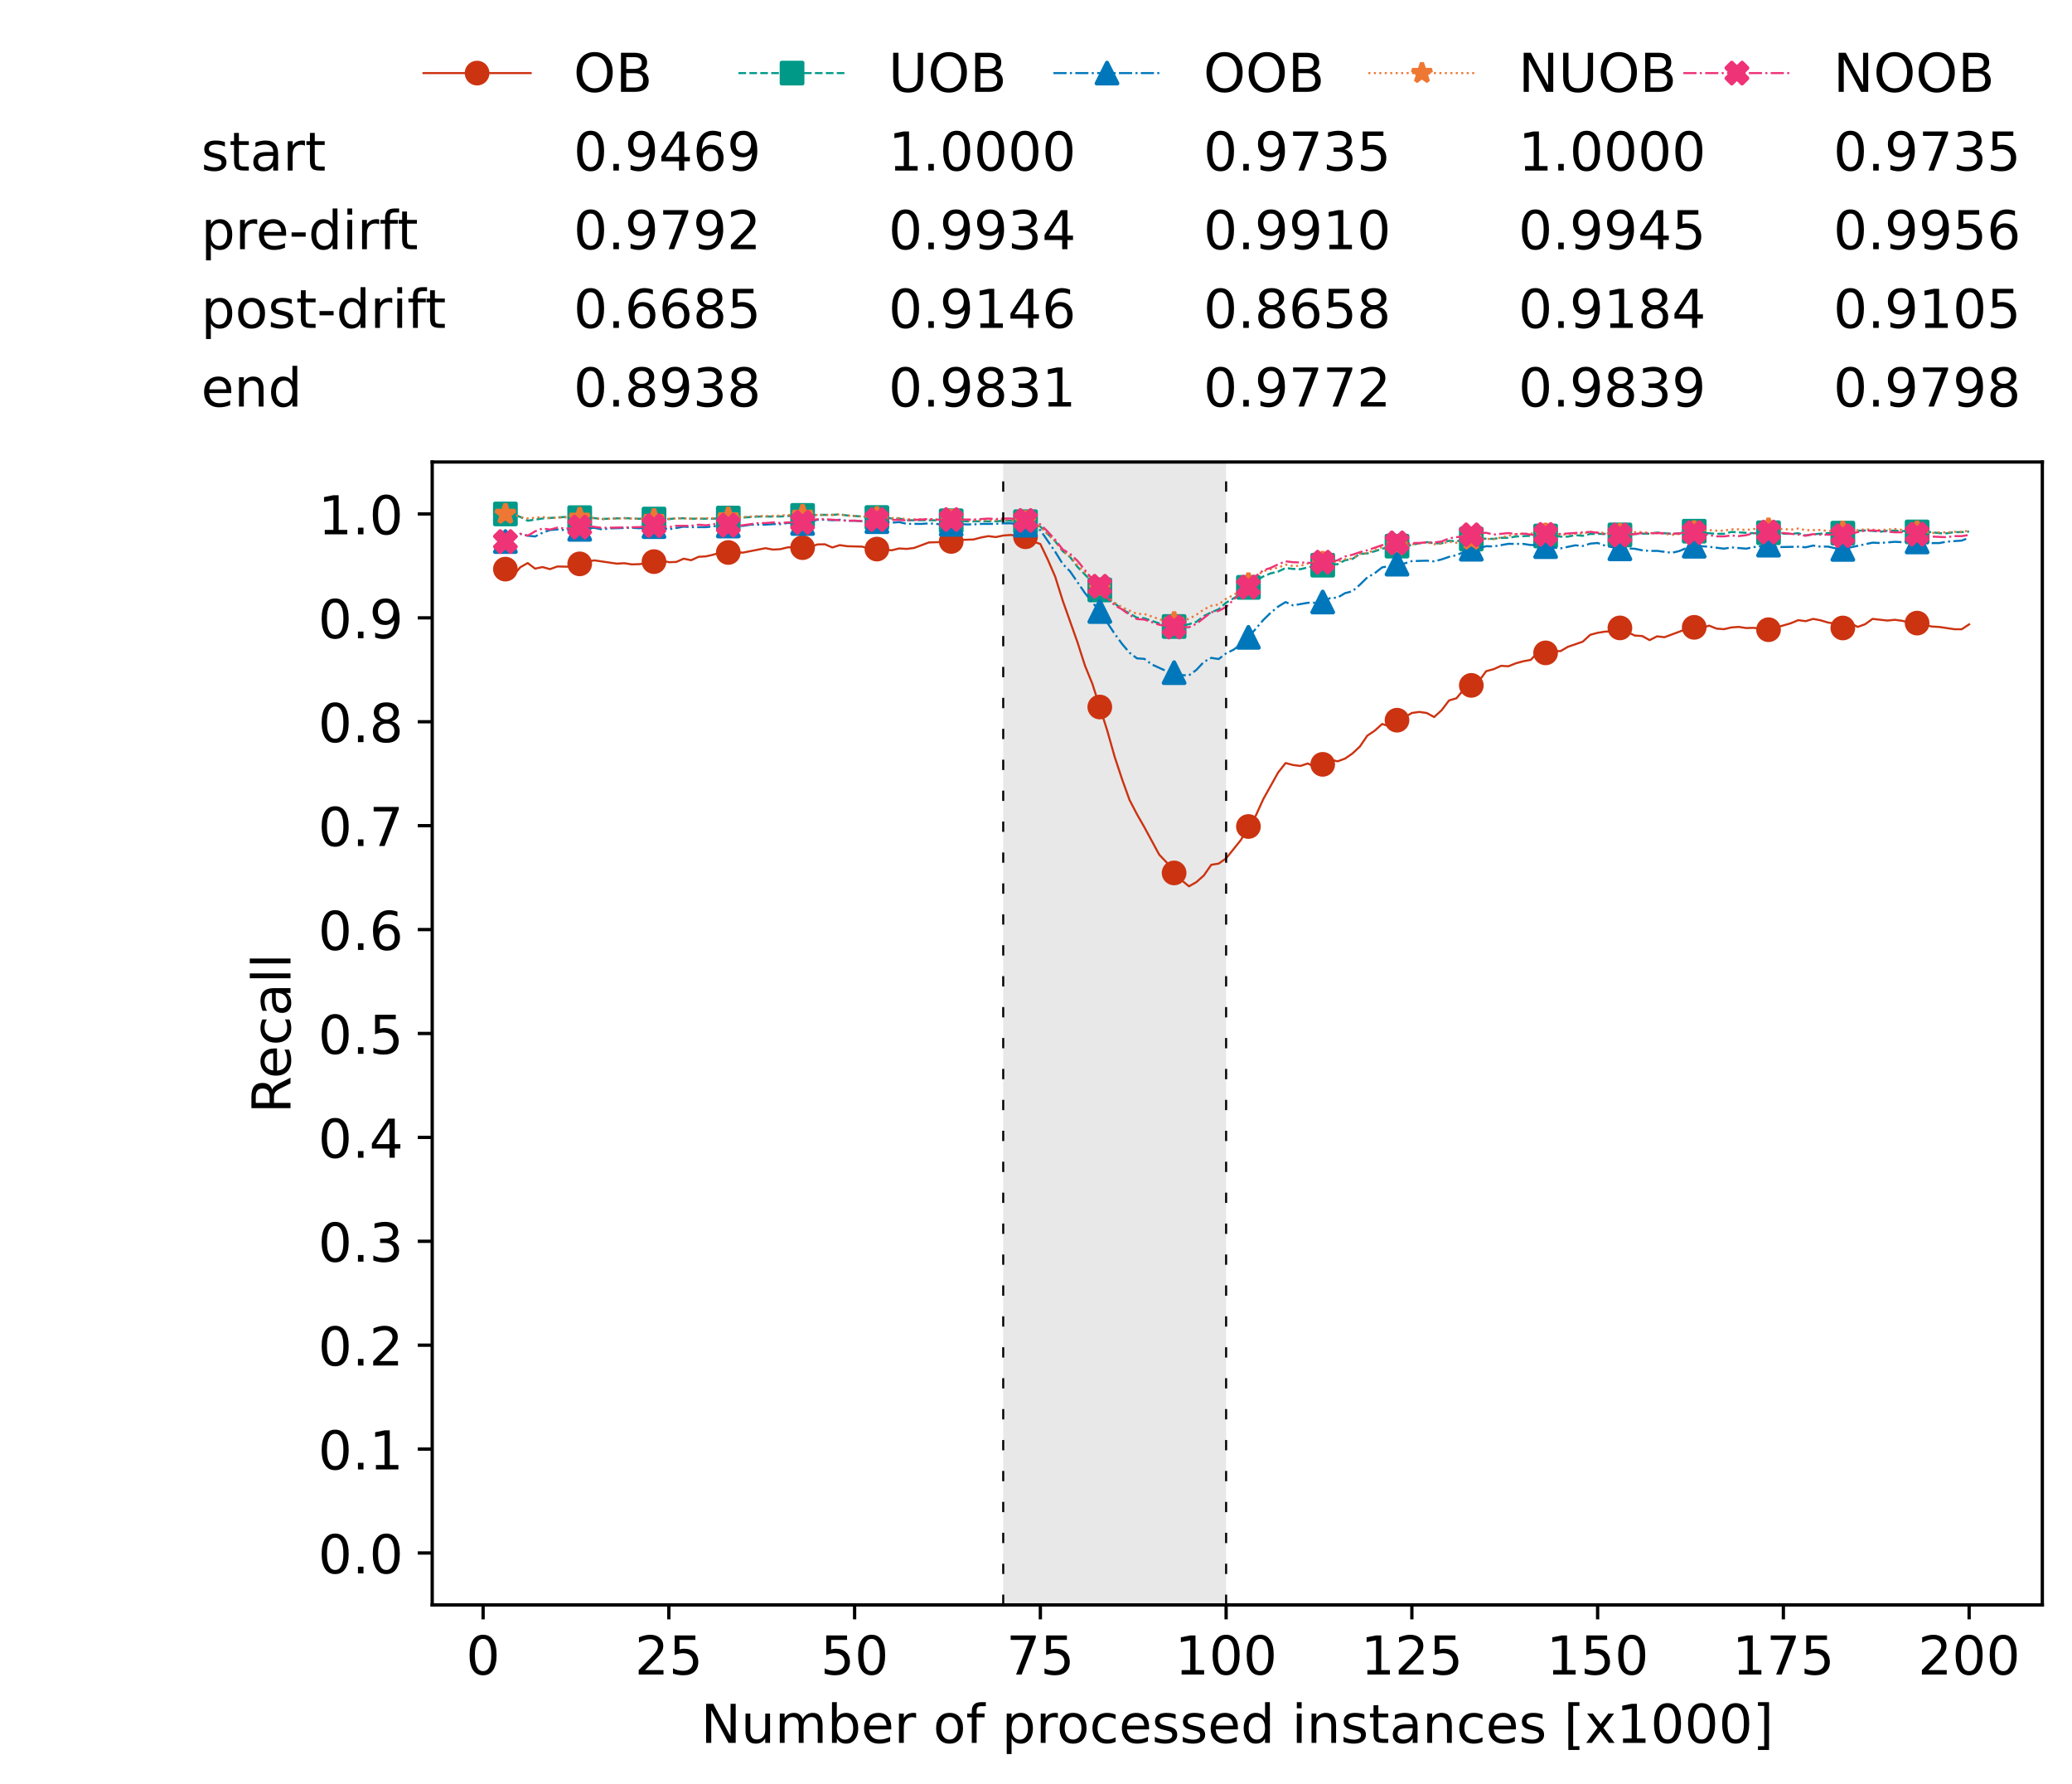 <?xml version="1.0" encoding="utf-8" standalone="no"?>
<!DOCTYPE svg PUBLIC "-//W3C//DTD SVG 1.1//EN"
  "http://www.w3.org/Graphics/SVG/1.1/DTD/svg11.dtd">
<!-- Created with matplotlib (https://matplotlib.org/) -->
<svg height="432.615pt" version="1.1" viewBox="0 0 502.65 432.615" width="502.65pt" xmlns="http://www.w3.org/2000/svg" xmlns:xlink="http://www.w3.org/1999/xlink">
 <defs>
  <style type="text/css">*{stroke-linecap:butt;stroke-linejoin:round;}</style>
 </defs>
 <g id="figure_1">
  <g id="patch_1">
   <path d="M 0 432.615 
L 502.65 432.615 
L 502.65 0 
L 0 0 
z
" style="fill:#ffffff;"/>
  </g>
  <g id="axes_1">
   <g id="patch_2">
    <path d="M 104.85 389.252 
L 495.45 389.252 
L 495.45 112.052 
L 104.85 112.052 
z
" style="fill:#ffffff;"/>
   </g>
   <g id="patch_3">
    <path clip-path="url(#p2b55a29dd0)" d="M 297.446 389.252 
L 297.446 112.052 
L 243.372 112.052 
L 243.372 389.252 
z
" style="fill:#d3d3d3;opacity:0.5;"/>
   </g>
   <g id="matplotlib.axis_1">
    <g id="xtick_1">
     <g id="line2d_1">
      <defs>
       <path d="M 0 0 
L 0 3.5 
" id="m68f25740e5" style="stroke:#000000;stroke-width:0.8;"/>
      </defs>
      <g>
       <use style="stroke:#000000;stroke-width:0.8;" x="117.197" xlink:href="#m68f25740e5" y="389.252"/>
      </g>
     </g>
     <g id="text_1">
      <!-- 0 -->
      <g transform="translate(113.061 406.13)scale(0.13 -0.13)">
       <defs>
        <path d="M 31.781 66.406 
Q 24.172 66.406 20.328 58.906 
Q 16.5 51.422 16.5 36.375 
Q 16.5 21.391 20.328 13.891 
Q 24.172 6.391 31.781 6.391 
Q 39.453 6.391 43.281 13.891 
Q 47.125 21.391 47.125 36.375 
Q 47.125 51.422 43.281 58.906 
Q 39.453 66.406 31.781 66.406 
z
M 31.781 74.219 
Q 44.047 74.219 50.516 64.516 
Q 56.984 54.828 56.984 36.375 
Q 56.984 17.969 50.516 8.266 
Q 44.047 -1.422 31.781 -1.422 
Q 19.531 -1.422 13.062 8.266 
Q 6.594 17.969 6.594 36.375 
Q 6.594 54.828 13.062 64.516 
Q 19.531 74.219 31.781 74.219 
z
" id="DejaVuSans-48"/>
       </defs>
       <use xlink:href="#DejaVuSans-48"/>
      </g>
     </g>
    </g>
    <g id="xtick_2">
     <g id="line2d_2">
      <g>
       <use style="stroke:#000000;stroke-width:0.8;" x="162.259" xlink:href="#m68f25740e5" y="389.252"/>
      </g>
     </g>
     <g id="text_2">
      <!-- 25 -->
      <g transform="translate(153.988 406.13)scale(0.13 -0.13)">
       <defs>
        <path d="M 19.188 8.297 
L 53.609 8.297 
L 53.609 0 
L 7.328 0 
L 7.328 8.297 
Q 12.938 14.109 22.625 23.891 
Q 32.328 33.688 34.812 36.531 
Q 39.547 41.844 41.422 45.531 
Q 43.312 49.219 43.312 52.781 
Q 43.312 58.594 39.234 62.25 
Q 35.156 65.922 28.609 65.922 
Q 23.969 65.922 18.812 64.312 
Q 13.672 62.703 7.812 59.422 
L 7.812 69.391 
Q 13.766 71.781 18.938 73 
Q 24.125 74.219 28.422 74.219 
Q 39.75 74.219 46.484 68.547 
Q 53.219 62.891 53.219 53.422 
Q 53.219 48.922 51.531 44.891 
Q 49.859 40.875 45.406 35.406 
Q 44.188 33.984 37.641 27.219 
Q 31.109 20.453 19.188 8.297 
z
" id="DejaVuSans-50"/>
        <path d="M 10.797 72.906 
L 49.516 72.906 
L 49.516 64.594 
L 19.828 64.594 
L 19.828 46.734 
Q 21.969 47.469 24.109 47.828 
Q 26.266 48.188 28.422 48.188 
Q 40.625 48.188 47.75 41.5 
Q 54.891 34.812 54.891 23.391 
Q 54.891 11.625 47.562 5.094 
Q 40.234 -1.422 26.906 -1.422 
Q 22.312 -1.422 17.547 -0.641 
Q 12.797 0.141 7.719 1.703 
L 7.719 11.625 
Q 12.109 9.234 16.797 8.062 
Q 21.484 6.891 26.703 6.891 
Q 35.156 6.891 40.078 11.328 
Q 45.016 15.766 45.016 23.391 
Q 45.016 31 40.078 35.438 
Q 35.156 39.891 26.703 39.891 
Q 22.75 39.891 18.812 39.016 
Q 14.891 38.141 10.797 36.281 
z
" id="DejaVuSans-53"/>
       </defs>
       <use xlink:href="#DejaVuSans-50"/>
       <use x="63.623" xlink:href="#DejaVuSans-53"/>
      </g>
     </g>
    </g>
    <g id="xtick_3">
     <g id="line2d_3">
      <g>
       <use style="stroke:#000000;stroke-width:0.8;" x="207.322" xlink:href="#m68f25740e5" y="389.252"/>
      </g>
     </g>
     <g id="text_3">
      <!-- 50 -->
      <g transform="translate(199.05 406.13)scale(0.13 -0.13)">
       <use xlink:href="#DejaVuSans-53"/>
       <use x="63.623" xlink:href="#DejaVuSans-48"/>
      </g>
     </g>
    </g>
    <g id="xtick_4">
     <g id="line2d_4">
      <g>
       <use style="stroke:#000000;stroke-width:0.8;" x="252.384" xlink:href="#m68f25740e5" y="389.252"/>
      </g>
     </g>
     <g id="text_4">
      <!-- 75 -->
      <g transform="translate(244.113 406.13)scale(0.13 -0.13)">
       <defs>
        <path d="M 8.203 72.906 
L 55.078 72.906 
L 55.078 68.703 
L 28.609 0 
L 18.312 0 
L 43.219 64.594 
L 8.203 64.594 
z
" id="DejaVuSans-55"/>
       </defs>
       <use xlink:href="#DejaVuSans-55"/>
       <use x="63.623" xlink:href="#DejaVuSans-53"/>
      </g>
     </g>
    </g>
    <g id="xtick_5">
     <g id="line2d_5">
      <g>
       <use style="stroke:#000000;stroke-width:0.8;" x="297.446" xlink:href="#m68f25740e5" y="389.252"/>
      </g>
     </g>
     <g id="text_5">
      <!-- 100 -->
      <g transform="translate(285.039 406.13)scale(0.13 -0.13)">
       <defs>
        <path d="M 12.406 8.297 
L 28.516 8.297 
L 28.516 63.922 
L 10.984 60.406 
L 10.984 69.391 
L 28.422 72.906 
L 38.281 72.906 
L 38.281 8.297 
L 54.391 8.297 
L 54.391 0 
L 12.406 0 
z
" id="DejaVuSans-49"/>
       </defs>
       <use xlink:href="#DejaVuSans-49"/>
       <use x="63.623" xlink:href="#DejaVuSans-48"/>
       <use x="127.246" xlink:href="#DejaVuSans-48"/>
      </g>
     </g>
    </g>
    <g id="xtick_6">
     <g id="line2d_6">
      <g>
       <use style="stroke:#000000;stroke-width:0.8;" x="342.509" xlink:href="#m68f25740e5" y="389.252"/>
      </g>
     </g>
     <g id="text_6">
      <!-- 125 -->
      <g transform="translate(330.102 406.13)scale(0.13 -0.13)">
       <use xlink:href="#DejaVuSans-49"/>
       <use x="63.623" xlink:href="#DejaVuSans-50"/>
       <use x="127.246" xlink:href="#DejaVuSans-53"/>
      </g>
     </g>
    </g>
    <g id="xtick_7">
     <g id="line2d_7">
      <g>
       <use style="stroke:#000000;stroke-width:0.8;" x="387.571" xlink:href="#m68f25740e5" y="389.252"/>
      </g>
     </g>
     <g id="text_7">
      <!-- 150 -->
      <g transform="translate(375.164 406.13)scale(0.13 -0.13)">
       <use xlink:href="#DejaVuSans-49"/>
       <use x="63.623" xlink:href="#DejaVuSans-53"/>
       <use x="127.246" xlink:href="#DejaVuSans-48"/>
      </g>
     </g>
    </g>
    <g id="xtick_8">
     <g id="line2d_8">
      <g>
       <use style="stroke:#000000;stroke-width:0.8;" x="432.633" xlink:href="#m68f25740e5" y="389.252"/>
      </g>
     </g>
     <g id="text_8">
      <!-- 175 -->
      <g transform="translate(420.226 406.13)scale(0.13 -0.13)">
       <use xlink:href="#DejaVuSans-49"/>
       <use x="63.623" xlink:href="#DejaVuSans-55"/>
       <use x="127.246" xlink:href="#DejaVuSans-53"/>
      </g>
     </g>
    </g>
    <g id="xtick_9">
     <g id="line2d_9">
      <g>
       <use style="stroke:#000000;stroke-width:0.8;" x="477.695" xlink:href="#m68f25740e5" y="389.252"/>
      </g>
     </g>
     <g id="text_9">
      <!-- 200 -->
      <g transform="translate(465.289 406.13)scale(0.13 -0.13)">
       <use xlink:href="#DejaVuSans-50"/>
       <use x="63.623" xlink:href="#DejaVuSans-48"/>
       <use x="127.246" xlink:href="#DejaVuSans-48"/>
      </g>
     </g>
    </g>
    <g id="text_10">
     <!-- Number of processed instances [x1000] -->
     <g transform="translate(170.025 422.711)scale(0.13 -0.13)">
      <defs>
       <path d="M 9.812 72.906 
L 23.094 72.906 
L 55.422 11.922 
L 55.422 72.906 
L 64.984 72.906 
L 64.984 0 
L 51.703 0 
L 19.391 60.984 
L 19.391 0 
L 9.812 0 
z
" id="DejaVuSans-78"/>
       <path d="M 8.5 21.578 
L 8.5 54.688 
L 17.484 54.688 
L 17.484 21.922 
Q 17.484 14.156 20.5 10.266 
Q 23.531 6.391 29.594 6.391 
Q 36.859 6.391 41.078 11.031 
Q 45.312 15.672 45.312 23.688 
L 45.312 54.688 
L 54.297 54.688 
L 54.297 0 
L 45.312 0 
L 45.312 8.406 
Q 42.047 3.422 37.719 1 
Q 33.406 -1.422 27.688 -1.422 
Q 18.266 -1.422 13.375 4.438 
Q 8.5 10.297 8.5 21.578 
z
M 31.109 56 
z
" id="DejaVuSans-117"/>
       <path d="M 52 44.188 
Q 55.375 50.25 60.062 53.125 
Q 64.75 56 71.094 56 
Q 79.641 56 84.281 50.016 
Q 88.922 44.047 88.922 33.016 
L 88.922 0 
L 79.891 0 
L 79.891 32.719 
Q 79.891 40.578 77.094 44.375 
Q 74.312 48.188 68.609 48.188 
Q 61.625 48.188 57.562 43.547 
Q 53.516 38.922 53.516 30.906 
L 53.516 0 
L 44.484 0 
L 44.484 32.719 
Q 44.484 40.625 41.703 44.406 
Q 38.922 48.188 33.109 48.188 
Q 26.219 48.188 22.156 43.531 
Q 18.109 38.875 18.109 30.906 
L 18.109 0 
L 9.078 0 
L 9.078 54.688 
L 18.109 54.688 
L 18.109 46.188 
Q 21.188 51.219 25.484 53.609 
Q 29.781 56 35.688 56 
Q 41.656 56 45.828 52.969 
Q 50 49.953 52 44.188 
z
" id="DejaVuSans-109"/>
       <path d="M 48.688 27.297 
Q 48.688 37.203 44.609 42.844 
Q 40.531 48.484 33.406 48.484 
Q 26.266 48.484 22.188 42.844 
Q 18.109 37.203 18.109 27.297 
Q 18.109 17.391 22.188 11.75 
Q 26.266 6.109 33.406 6.109 
Q 40.531 6.109 44.609 11.75 
Q 48.688 17.391 48.688 27.297 
z
M 18.109 46.391 
Q 20.953 51.266 25.266 53.625 
Q 29.594 56 35.594 56 
Q 45.562 56 51.781 48.094 
Q 58.016 40.188 58.016 27.297 
Q 58.016 14.406 51.781 6.484 
Q 45.562 -1.422 35.594 -1.422 
Q 29.594 -1.422 25.266 0.953 
Q 20.953 3.328 18.109 8.203 
L 18.109 0 
L 9.078 0 
L 9.078 75.984 
L 18.109 75.984 
z
" id="DejaVuSans-98"/>
       <path d="M 56.203 29.594 
L 56.203 25.203 
L 14.891 25.203 
Q 15.484 15.922 20.484 11.062 
Q 25.484 6.203 34.422 6.203 
Q 39.594 6.203 44.453 7.469 
Q 49.312 8.734 54.109 11.281 
L 54.109 2.781 
Q 49.266 0.734 44.188 -0.344 
Q 39.109 -1.422 33.891 -1.422 
Q 20.797 -1.422 13.156 6.188 
Q 5.516 13.812 5.516 26.812 
Q 5.516 40.234 12.766 48.109 
Q 20.016 56 32.328 56 
Q 43.359 56 49.781 48.891 
Q 56.203 41.797 56.203 29.594 
z
M 47.219 32.234 
Q 47.125 39.594 43.094 43.984 
Q 39.062 48.391 32.422 48.391 
Q 24.906 48.391 20.391 44.141 
Q 15.875 39.891 15.188 32.172 
z
" id="DejaVuSans-101"/>
       <path d="M 41.109 46.297 
Q 39.594 47.172 37.812 47.578 
Q 36.031 48 33.891 48 
Q 26.266 48 22.188 43.047 
Q 18.109 38.094 18.109 28.812 
L 18.109 0 
L 9.078 0 
L 9.078 54.688 
L 18.109 54.688 
L 18.109 46.188 
Q 20.953 51.172 25.484 53.578 
Q 30.031 56 36.531 56 
Q 37.453 56 38.578 55.875 
Q 39.703 55.766 41.062 55.516 
z
" id="DejaVuSans-114"/>
       <path id="DejaVuSans-32"/>
       <path d="M 30.609 48.391 
Q 23.391 48.391 19.188 42.75 
Q 14.984 37.109 14.984 27.297 
Q 14.984 17.484 19.156 11.844 
Q 23.344 6.203 30.609 6.203 
Q 37.797 6.203 41.984 11.859 
Q 46.188 17.531 46.188 27.297 
Q 46.188 37.016 41.984 42.703 
Q 37.797 48.391 30.609 48.391 
z
M 30.609 56 
Q 42.328 56 49.016 48.375 
Q 55.719 40.766 55.719 27.297 
Q 55.719 13.875 49.016 6.219 
Q 42.328 -1.422 30.609 -1.422 
Q 18.844 -1.422 12.172 6.219 
Q 5.516 13.875 5.516 27.297 
Q 5.516 40.766 12.172 48.375 
Q 18.844 56 30.609 56 
z
" id="DejaVuSans-111"/>
       <path d="M 37.109 75.984 
L 37.109 68.5 
L 28.516 68.5 
Q 23.688 68.5 21.797 66.547 
Q 19.922 64.594 19.922 59.516 
L 19.922 54.688 
L 34.719 54.688 
L 34.719 47.703 
L 19.922 47.703 
L 19.922 0 
L 10.891 0 
L 10.891 47.703 
L 2.297 47.703 
L 2.297 54.688 
L 10.891 54.688 
L 10.891 58.5 
Q 10.891 67.625 15.141 71.797 
Q 19.391 75.984 28.609 75.984 
z
" id="DejaVuSans-102"/>
       <path d="M 18.109 8.203 
L 18.109 -20.797 
L 9.078 -20.797 
L 9.078 54.688 
L 18.109 54.688 
L 18.109 46.391 
Q 20.953 51.266 25.266 53.625 
Q 29.594 56 35.594 56 
Q 45.562 56 51.781 48.094 
Q 58.016 40.188 58.016 27.297 
Q 58.016 14.406 51.781 6.484 
Q 45.562 -1.422 35.594 -1.422 
Q 29.594 -1.422 25.266 0.953 
Q 20.953 3.328 18.109 8.203 
z
M 48.688 27.297 
Q 48.688 37.203 44.609 42.844 
Q 40.531 48.484 33.406 48.484 
Q 26.266 48.484 22.188 42.844 
Q 18.109 37.203 18.109 27.297 
Q 18.109 17.391 22.188 11.75 
Q 26.266 6.109 33.406 6.109 
Q 40.531 6.109 44.609 11.75 
Q 48.688 17.391 48.688 27.297 
z
" id="DejaVuSans-112"/>
       <path d="M 48.781 52.594 
L 48.781 44.188 
Q 44.969 46.297 41.141 47.344 
Q 37.312 48.391 33.406 48.391 
Q 24.656 48.391 19.812 42.844 
Q 14.984 37.312 14.984 27.297 
Q 14.984 17.281 19.812 11.734 
Q 24.656 6.203 33.406 6.203 
Q 37.312 6.203 41.141 7.25 
Q 44.969 8.297 48.781 10.406 
L 48.781 2.094 
Q 45.016 0.344 40.984 -0.531 
Q 36.969 -1.422 32.422 -1.422 
Q 20.062 -1.422 12.781 6.344 
Q 5.516 14.109 5.516 27.297 
Q 5.516 40.672 12.859 48.328 
Q 20.219 56 33.016 56 
Q 37.156 56 41.109 55.141 
Q 45.062 54.297 48.781 52.594 
z
" id="DejaVuSans-99"/>
       <path d="M 44.281 53.078 
L 44.281 44.578 
Q 40.484 46.531 36.375 47.5 
Q 32.281 48.484 27.875 48.484 
Q 21.188 48.484 17.844 46.438 
Q 14.5 44.391 14.5 40.281 
Q 14.5 37.156 16.891 35.375 
Q 19.281 33.594 26.516 31.984 
L 29.594 31.297 
Q 39.156 29.25 43.188 25.516 
Q 47.219 21.781 47.219 15.094 
Q 47.219 7.469 41.188 3.016 
Q 35.156 -1.422 24.609 -1.422 
Q 20.219 -1.422 15.453 -0.562 
Q 10.688 0.297 5.422 2 
L 5.422 11.281 
Q 10.406 8.688 15.234 7.391 
Q 20.062 6.109 24.812 6.109 
Q 31.156 6.109 34.562 8.281 
Q 37.984 10.453 37.984 14.406 
Q 37.984 18.062 35.516 20.016 
Q 33.062 21.969 24.703 23.781 
L 21.578 24.516 
Q 13.234 26.266 9.516 29.906 
Q 5.812 33.547 5.812 39.891 
Q 5.812 47.609 11.281 51.797 
Q 16.75 56 26.812 56 
Q 31.781 56 36.172 55.266 
Q 40.578 54.547 44.281 53.078 
z
" id="DejaVuSans-115"/>
       <path d="M 45.406 46.391 
L 45.406 75.984 
L 54.391 75.984 
L 54.391 0 
L 45.406 0 
L 45.406 8.203 
Q 42.578 3.328 38.25 0.953 
Q 33.938 -1.422 27.875 -1.422 
Q 17.969 -1.422 11.734 6.484 
Q 5.516 14.406 5.516 27.297 
Q 5.516 40.188 11.734 48.094 
Q 17.969 56 27.875 56 
Q 33.938 56 38.25 53.625 
Q 42.578 51.266 45.406 46.391 
z
M 14.797 27.297 
Q 14.797 17.391 18.875 11.75 
Q 22.953 6.109 30.078 6.109 
Q 37.203 6.109 41.297 11.75 
Q 45.406 17.391 45.406 27.297 
Q 45.406 37.203 41.297 42.844 
Q 37.203 48.484 30.078 48.484 
Q 22.953 48.484 18.875 42.844 
Q 14.797 37.203 14.797 27.297 
z
" id="DejaVuSans-100"/>
       <path d="M 9.422 54.688 
L 18.406 54.688 
L 18.406 0 
L 9.422 0 
z
M 9.422 75.984 
L 18.406 75.984 
L 18.406 64.594 
L 9.422 64.594 
z
" id="DejaVuSans-105"/>
       <path d="M 54.891 33.016 
L 54.891 0 
L 45.906 0 
L 45.906 32.719 
Q 45.906 40.484 42.875 44.328 
Q 39.844 48.188 33.797 48.188 
Q 26.516 48.188 22.312 43.547 
Q 18.109 38.922 18.109 30.906 
L 18.109 0 
L 9.078 0 
L 9.078 54.688 
L 18.109 54.688 
L 18.109 46.188 
Q 21.344 51.125 25.703 53.562 
Q 30.078 56 35.797 56 
Q 45.219 56 50.047 50.172 
Q 54.891 44.344 54.891 33.016 
z
" id="DejaVuSans-110"/>
       <path d="M 18.312 70.219 
L 18.312 54.688 
L 36.812 54.688 
L 36.812 47.703 
L 18.312 47.703 
L 18.312 18.016 
Q 18.312 11.328 20.141 9.422 
Q 21.969 7.516 27.594 7.516 
L 36.812 7.516 
L 36.812 0 
L 27.594 0 
Q 17.188 0 13.234 3.875 
Q 9.281 7.766 9.281 18.016 
L 9.281 47.703 
L 2.688 47.703 
L 2.688 54.688 
L 9.281 54.688 
L 9.281 70.219 
z
" id="DejaVuSans-116"/>
       <path d="M 34.281 27.484 
Q 23.391 27.484 19.188 25 
Q 14.984 22.516 14.984 16.5 
Q 14.984 11.719 18.141 8.906 
Q 21.297 6.109 26.703 6.109 
Q 34.188 6.109 38.703 11.406 
Q 43.219 16.703 43.219 25.484 
L 43.219 27.484 
z
M 52.203 31.203 
L 52.203 0 
L 43.219 0 
L 43.219 8.297 
Q 40.141 3.328 35.547 0.953 
Q 30.953 -1.422 24.312 -1.422 
Q 15.922 -1.422 10.953 3.297 
Q 6 8.016 6 15.922 
Q 6 25.141 12.172 29.828 
Q 18.359 34.516 30.609 34.516 
L 43.219 34.516 
L 43.219 35.406 
Q 43.219 41.609 39.141 45 
Q 35.062 48.391 27.688 48.391 
Q 23 48.391 18.547 47.266 
Q 14.109 46.141 10.016 43.891 
L 10.016 52.203 
Q 14.938 54.109 19.578 55.047 
Q 24.219 56 28.609 56 
Q 40.484 56 46.344 49.844 
Q 52.203 43.703 52.203 31.203 
z
" id="DejaVuSans-97"/>
       <path d="M 8.594 75.984 
L 29.297 75.984 
L 29.297 69 
L 17.578 69 
L 17.578 -6.203 
L 29.297 -6.203 
L 29.297 -13.188 
L 8.594 -13.188 
z
" id="DejaVuSans-91"/>
       <path d="M 54.891 54.688 
L 35.109 28.078 
L 55.906 0 
L 45.312 0 
L 29.391 21.484 
L 13.484 0 
L 2.875 0 
L 24.125 28.609 
L 4.688 54.688 
L 15.281 54.688 
L 29.781 35.203 
L 44.281 54.688 
z
" id="DejaVuSans-120"/>
       <path d="M 30.422 75.984 
L 30.422 -13.188 
L 9.719 -13.188 
L 9.719 -6.203 
L 21.391 -6.203 
L 21.391 69 
L 9.719 69 
L 9.719 75.984 
z
" id="DejaVuSans-93"/>
      </defs>
      <use xlink:href="#DejaVuSans-78"/>
      <use x="74.805" xlink:href="#DejaVuSans-117"/>
      <use x="138.184" xlink:href="#DejaVuSans-109"/>
      <use x="235.596" xlink:href="#DejaVuSans-98"/>
      <use x="299.072" xlink:href="#DejaVuSans-101"/>
      <use x="360.596" xlink:href="#DejaVuSans-114"/>
      <use x="401.709" xlink:href="#DejaVuSans-32"/>
      <use x="433.496" xlink:href="#DejaVuSans-111"/>
      <use x="494.678" xlink:href="#DejaVuSans-102"/>
      <use x="529.883" xlink:href="#DejaVuSans-32"/>
      <use x="561.67" xlink:href="#DejaVuSans-112"/>
      <use x="625.146" xlink:href="#DejaVuSans-114"/>
      <use x="664.01" xlink:href="#DejaVuSans-111"/>
      <use x="725.191" xlink:href="#DejaVuSans-99"/>
      <use x="780.172" xlink:href="#DejaVuSans-101"/>
      <use x="841.695" xlink:href="#DejaVuSans-115"/>
      <use x="893.795" xlink:href="#DejaVuSans-115"/>
      <use x="945.895" xlink:href="#DejaVuSans-101"/>
      <use x="1007.418" xlink:href="#DejaVuSans-100"/>
      <use x="1070.895" xlink:href="#DejaVuSans-32"/>
      <use x="1102.682" xlink:href="#DejaVuSans-105"/>
      <use x="1130.465" xlink:href="#DejaVuSans-110"/>
      <use x="1193.844" xlink:href="#DejaVuSans-115"/>
      <use x="1245.943" xlink:href="#DejaVuSans-116"/>
      <use x="1285.152" xlink:href="#DejaVuSans-97"/>
      <use x="1346.432" xlink:href="#DejaVuSans-110"/>
      <use x="1409.811" xlink:href="#DejaVuSans-99"/>
      <use x="1464.791" xlink:href="#DejaVuSans-101"/>
      <use x="1526.314" xlink:href="#DejaVuSans-115"/>
      <use x="1578.414" xlink:href="#DejaVuSans-32"/>
      <use x="1610.201" xlink:href="#DejaVuSans-91"/>
      <use x="1649.215" xlink:href="#DejaVuSans-120"/>
      <use x="1708.395" xlink:href="#DejaVuSans-49"/>
      <use x="1772.018" xlink:href="#DejaVuSans-48"/>
      <use x="1835.641" xlink:href="#DejaVuSans-48"/>
      <use x="1899.264" xlink:href="#DejaVuSans-48"/>
      <use x="1962.887" xlink:href="#DejaVuSans-93"/>
     </g>
    </g>
   </g>
   <g id="matplotlib.axis_2">
    <g id="ytick_1">
     <g id="line2d_10">
      <defs>
       <path d="M 0 0 
L -3.5 0 
" id="m42d94e36e7" style="stroke:#000000;stroke-width:0.8;"/>
      </defs>
      <g>
       <use style="stroke:#000000;stroke-width:0.8;" x="104.85" xlink:href="#m42d94e36e7" y="376.652"/>
      </g>
     </g>
     <g id="text_11">
      <!-- 0.0 -->
      <g transform="translate(77.176 381.591)scale(0.13 -0.13)">
       <defs>
        <path d="M 10.688 12.406 
L 21 12.406 
L 21 0 
L 10.688 0 
z
" id="DejaVuSans-46"/>
       </defs>
       <use xlink:href="#DejaVuSans-48"/>
       <use x="63.623" xlink:href="#DejaVuSans-46"/>
       <use x="95.41" xlink:href="#DejaVuSans-48"/>
      </g>
     </g>
    </g>
    <g id="ytick_2">
     <g id="line2d_11">
      <g>
       <use style="stroke:#000000;stroke-width:0.8;" x="104.85" xlink:href="#m42d94e36e7" y="351.452"/>
      </g>
     </g>
     <g id="text_12">
      <!-- 0.1 -->
      <g transform="translate(77.176 356.391)scale(0.13 -0.13)">
       <use xlink:href="#DejaVuSans-48"/>
       <use x="63.623" xlink:href="#DejaVuSans-46"/>
       <use x="95.41" xlink:href="#DejaVuSans-49"/>
      </g>
     </g>
    </g>
    <g id="ytick_3">
     <g id="line2d_12">
      <g>
       <use style="stroke:#000000;stroke-width:0.8;" x="104.85" xlink:href="#m42d94e36e7" y="326.252"/>
      </g>
     </g>
     <g id="text_13">
      <!-- 0.2 -->
      <g transform="translate(77.176 331.191)scale(0.13 -0.13)">
       <use xlink:href="#DejaVuSans-48"/>
       <use x="63.623" xlink:href="#DejaVuSans-46"/>
       <use x="95.41" xlink:href="#DejaVuSans-50"/>
      </g>
     </g>
    </g>
    <g id="ytick_4">
     <g id="line2d_13">
      <g>
       <use style="stroke:#000000;stroke-width:0.8;" x="104.85" xlink:href="#m42d94e36e7" y="301.052"/>
      </g>
     </g>
     <g id="text_14">
      <!-- 0.3 -->
      <g transform="translate(77.176 305.991)scale(0.13 -0.13)">
       <defs>
        <path d="M 40.578 39.312 
Q 47.656 37.797 51.625 33 
Q 55.609 28.219 55.609 21.188 
Q 55.609 10.406 48.188 4.484 
Q 40.766 -1.422 27.094 -1.422 
Q 22.516 -1.422 17.656 -0.516 
Q 12.797 0.391 7.625 2.203 
L 7.625 11.719 
Q 11.719 9.328 16.594 8.109 
Q 21.484 6.891 26.812 6.891 
Q 36.078 6.891 40.938 10.547 
Q 45.797 14.203 45.797 21.188 
Q 45.797 27.641 41.281 31.266 
Q 36.766 34.906 28.719 34.906 
L 20.219 34.906 
L 20.219 43.016 
L 29.109 43.016 
Q 36.375 43.016 40.234 45.922 
Q 44.094 48.828 44.094 54.297 
Q 44.094 59.906 40.109 62.906 
Q 36.141 65.922 28.719 65.922 
Q 24.656 65.922 20.016 65.031 
Q 15.375 64.156 9.812 62.312 
L 9.812 71.094 
Q 15.438 72.656 20.344 73.438 
Q 25.25 74.219 29.594 74.219 
Q 40.828 74.219 47.359 69.109 
Q 53.906 64.016 53.906 55.328 
Q 53.906 49.266 50.438 45.094 
Q 46.969 40.922 40.578 39.312 
z
" id="DejaVuSans-51"/>
       </defs>
       <use xlink:href="#DejaVuSans-48"/>
       <use x="63.623" xlink:href="#DejaVuSans-46"/>
       <use x="95.41" xlink:href="#DejaVuSans-51"/>
      </g>
     </g>
    </g>
    <g id="ytick_5">
     <g id="line2d_14">
      <g>
       <use style="stroke:#000000;stroke-width:0.8;" x="104.85" xlink:href="#m42d94e36e7" y="275.852"/>
      </g>
     </g>
     <g id="text_15">
      <!-- 0.4 -->
      <g transform="translate(77.176 280.791)scale(0.13 -0.13)">
       <defs>
        <path d="M 37.797 64.312 
L 12.891 25.391 
L 37.797 25.391 
z
M 35.203 72.906 
L 47.609 72.906 
L 47.609 25.391 
L 58.016 25.391 
L 58.016 17.188 
L 47.609 17.188 
L 47.609 0 
L 37.797 0 
L 37.797 17.188 
L 4.891 17.188 
L 4.891 26.703 
z
" id="DejaVuSans-52"/>
       </defs>
       <use xlink:href="#DejaVuSans-48"/>
       <use x="63.623" xlink:href="#DejaVuSans-46"/>
       <use x="95.41" xlink:href="#DejaVuSans-52"/>
      </g>
     </g>
    </g>
    <g id="ytick_6">
     <g id="line2d_15">
      <g>
       <use style="stroke:#000000;stroke-width:0.8;" x="104.85" xlink:href="#m42d94e36e7" y="250.652"/>
      </g>
     </g>
     <g id="text_16">
      <!-- 0.5 -->
      <g transform="translate(77.176 255.591)scale(0.13 -0.13)">
       <use xlink:href="#DejaVuSans-48"/>
       <use x="63.623" xlink:href="#DejaVuSans-46"/>
       <use x="95.41" xlink:href="#DejaVuSans-53"/>
      </g>
     </g>
    </g>
    <g id="ytick_7">
     <g id="line2d_16">
      <g>
       <use style="stroke:#000000;stroke-width:0.8;" x="104.85" xlink:href="#m42d94e36e7" y="225.452"/>
      </g>
     </g>
     <g id="text_17">
      <!-- 0.6 -->
      <g transform="translate(77.176 230.391)scale(0.13 -0.13)">
       <defs>
        <path d="M 33.016 40.375 
Q 26.375 40.375 22.484 35.828 
Q 18.609 31.297 18.609 23.391 
Q 18.609 15.531 22.484 10.953 
Q 26.375 6.391 33.016 6.391 
Q 39.656 6.391 43.531 10.953 
Q 47.406 15.531 47.406 23.391 
Q 47.406 31.297 43.531 35.828 
Q 39.656 40.375 33.016 40.375 
z
M 52.594 71.297 
L 52.594 62.312 
Q 48.875 64.062 45.094 64.984 
Q 41.312 65.922 37.594 65.922 
Q 27.828 65.922 22.672 59.328 
Q 17.531 52.734 16.797 39.406 
Q 19.672 43.656 24.016 45.922 
Q 28.375 48.188 33.594 48.188 
Q 44.578 48.188 50.953 41.516 
Q 57.328 34.859 57.328 23.391 
Q 57.328 12.156 50.688 5.359 
Q 44.047 -1.422 33.016 -1.422 
Q 20.359 -1.422 13.672 8.266 
Q 6.984 17.969 6.984 36.375 
Q 6.984 53.656 15.188 63.938 
Q 23.391 74.219 37.203 74.219 
Q 40.922 74.219 44.703 73.484 
Q 48.484 72.75 52.594 71.297 
z
" id="DejaVuSans-54"/>
       </defs>
       <use xlink:href="#DejaVuSans-48"/>
       <use x="63.623" xlink:href="#DejaVuSans-46"/>
       <use x="95.41" xlink:href="#DejaVuSans-54"/>
      </g>
     </g>
    </g>
    <g id="ytick_8">
     <g id="line2d_17">
      <g>
       <use style="stroke:#000000;stroke-width:0.8;" x="104.85" xlink:href="#m42d94e36e7" y="200.252"/>
      </g>
     </g>
     <g id="text_18">
      <!-- 0.7 -->
      <g transform="translate(77.176 205.191)scale(0.13 -0.13)">
       <use xlink:href="#DejaVuSans-48"/>
       <use x="63.623" xlink:href="#DejaVuSans-46"/>
       <use x="95.41" xlink:href="#DejaVuSans-55"/>
      </g>
     </g>
    </g>
    <g id="ytick_9">
     <g id="line2d_18">
      <g>
       <use style="stroke:#000000;stroke-width:0.8;" x="104.85" xlink:href="#m42d94e36e7" y="175.052"/>
      </g>
     </g>
     <g id="text_19">
      <!-- 0.8 -->
      <g transform="translate(77.176 179.991)scale(0.13 -0.13)">
       <defs>
        <path d="M 31.781 34.625 
Q 24.75 34.625 20.719 30.859 
Q 16.703 27.094 16.703 20.516 
Q 16.703 13.922 20.719 10.156 
Q 24.75 6.391 31.781 6.391 
Q 38.812 6.391 42.859 10.172 
Q 46.922 13.969 46.922 20.516 
Q 46.922 27.094 42.891 30.859 
Q 38.875 34.625 31.781 34.625 
z
M 21.922 38.812 
Q 15.578 40.375 12.031 44.719 
Q 8.5 49.078 8.5 55.328 
Q 8.5 64.062 14.719 69.141 
Q 20.953 74.219 31.781 74.219 
Q 42.672 74.219 48.875 69.141 
Q 55.078 64.062 55.078 55.328 
Q 55.078 49.078 51.531 44.719 
Q 48 40.375 41.703 38.812 
Q 48.828 37.156 52.797 32.312 
Q 56.781 27.484 56.781 20.516 
Q 56.781 9.906 50.312 4.234 
Q 43.844 -1.422 31.781 -1.422 
Q 19.734 -1.422 13.25 4.234 
Q 6.781 9.906 6.781 20.516 
Q 6.781 27.484 10.781 32.312 
Q 14.797 37.156 21.922 38.812 
z
M 18.312 54.391 
Q 18.312 48.734 21.844 45.562 
Q 25.391 42.391 31.781 42.391 
Q 38.141 42.391 41.719 45.562 
Q 45.312 48.734 45.312 54.391 
Q 45.312 60.062 41.719 63.234 
Q 38.141 66.406 31.781 66.406 
Q 25.391 66.406 21.844 63.234 
Q 18.312 60.062 18.312 54.391 
z
" id="DejaVuSans-56"/>
       </defs>
       <use xlink:href="#DejaVuSans-48"/>
       <use x="63.623" xlink:href="#DejaVuSans-46"/>
       <use x="95.41" xlink:href="#DejaVuSans-56"/>
      </g>
     </g>
    </g>
    <g id="ytick_10">
     <g id="line2d_19">
      <g>
       <use style="stroke:#000000;stroke-width:0.8;" x="104.85" xlink:href="#m42d94e36e7" y="149.852"/>
      </g>
     </g>
     <g id="text_20">
      <!-- 0.9 -->
      <g transform="translate(77.176 154.791)scale(0.13 -0.13)">
       <defs>
        <path d="M 10.984 1.516 
L 10.984 10.5 
Q 14.703 8.734 18.5 7.812 
Q 22.312 6.891 25.984 6.891 
Q 35.75 6.891 40.891 13.453 
Q 46.047 20.016 46.781 33.406 
Q 43.953 29.203 39.594 26.953 
Q 35.25 24.703 29.984 24.703 
Q 19.047 24.703 12.672 31.312 
Q 6.297 37.938 6.297 49.422 
Q 6.297 60.641 12.938 67.422 
Q 19.578 74.219 30.609 74.219 
Q 43.266 74.219 49.922 64.516 
Q 56.594 54.828 56.594 36.375 
Q 56.594 19.141 48.406 8.859 
Q 40.234 -1.422 26.422 -1.422 
Q 22.703 -1.422 18.891 -0.688 
Q 15.094 0.047 10.984 1.516 
z
M 30.609 32.422 
Q 37.25 32.422 41.125 36.953 
Q 45.016 41.5 45.016 49.422 
Q 45.016 57.281 41.125 61.844 
Q 37.25 66.406 30.609 66.406 
Q 23.969 66.406 20.094 61.844 
Q 16.219 57.281 16.219 49.422 
Q 16.219 41.5 20.094 36.953 
Q 23.969 32.422 30.609 32.422 
z
" id="DejaVuSans-57"/>
       </defs>
       <use xlink:href="#DejaVuSans-48"/>
       <use x="63.623" xlink:href="#DejaVuSans-46"/>
       <use x="95.41" xlink:href="#DejaVuSans-57"/>
      </g>
     </g>
    </g>
    <g id="ytick_11">
     <g id="line2d_20">
      <g>
       <use style="stroke:#000000;stroke-width:0.8;" x="104.85" xlink:href="#m42d94e36e7" y="124.652"/>
      </g>
     </g>
     <g id="text_21">
      <!-- 1.0 -->
      <g transform="translate(77.176 129.591)scale(0.13 -0.13)">
       <use xlink:href="#DejaVuSans-49"/>
       <use x="63.623" xlink:href="#DejaVuSans-46"/>
       <use x="95.41" xlink:href="#DejaVuSans-48"/>
      </g>
     </g>
    </g>
    <g id="text_22">
     <!-- Recall -->
     <g transform="translate(70.472 270.044)rotate(-90)scale(0.13 -0.13)">
      <defs>
       <path d="M 44.391 34.188 
Q 47.562 33.109 50.562 29.594 
Q 53.562 26.078 56.594 19.922 
L 66.609 0 
L 56 0 
L 46.688 18.703 
Q 43.062 26.031 39.672 28.422 
Q 36.281 30.812 30.422 30.812 
L 19.672 30.812 
L 19.672 0 
L 9.812 0 
L 9.812 72.906 
L 32.078 72.906 
Q 44.578 72.906 50.734 67.672 
Q 56.891 62.453 56.891 51.906 
Q 56.891 45.016 53.688 40.469 
Q 50.484 35.938 44.391 34.188 
z
M 19.672 64.797 
L 19.672 38.922 
L 32.078 38.922 
Q 39.203 38.922 42.844 42.219 
Q 46.484 45.516 46.484 51.906 
Q 46.484 58.297 42.844 61.547 
Q 39.203 64.797 32.078 64.797 
z
" id="DejaVuSans-82"/>
       <path d="M 9.422 75.984 
L 18.406 75.984 
L 18.406 0 
L 9.422 0 
z
" id="DejaVuSans-108"/>
      </defs>
      <use xlink:href="#DejaVuSans-82"/>
      <use x="64.982" xlink:href="#DejaVuSans-101"/>
      <use x="126.506" xlink:href="#DejaVuSans-99"/>
      <use x="181.486" xlink:href="#DejaVuSans-97"/>
      <use x="242.766" xlink:href="#DejaVuSans-108"/>
      <use x="270.549" xlink:href="#DejaVuSans-108"/>
     </g>
    </g>
   </g>
   <g id="line2d_21"/>
   <g id="line2d_22"/>
   <g id="line2d_23"/>
   <g id="line2d_24"/>
   <g id="line2d_25"/>
   <g id="line2d_26">
    <path clip-path="url(#p2b55a29dd0)" d="M 122.605 138.032 
L 124.407 139.742 
L 126.21 137.584 
L 128.012 136.561 
L 129.815 137.913 
L 131.617 137.529 
L 133.419 138.037 
L 135.222 137.391 
L 138.827 137.468 
L 140.629 136.757 
L 142.432 136.168 
L 144.234 135.914 
L 149.642 136.705 
L 151.444 136.595 
L 153.247 136.883 
L 155.049 136.829 
L 156.852 136.626 
L 160.457 135.886 
L 162.259 136.355 
L 164.062 136.287 
L 165.864 135.502 
L 167.667 135.871 
L 169.469 135.049 
L 171.272 134.935 
L 173.074 134.523 
L 174.877 133.977 
L 180.284 134.017 
L 185.692 132.955 
L 187.494 133.293 
L 189.297 133.193 
L 191.099 132.756 
L 192.902 132.7 
L 194.704 132.823 
L 196.507 132.672 
L 198.309 132.04 
L 200.112 132.01 
L 201.914 132.786 
L 203.717 132.213 
L 205.519 132.476 
L 209.124 132.573 
L 210.927 133.073 
L 216.334 133.46 
L 218.137 133.02 
L 219.939 133.13 
L 221.742 132.901 
L 225.347 131.56 
L 228.952 131.45 
L 230.754 131.322 
L 232.557 130.958 
L 236.162 130.843 
L 237.964 130.372 
L 239.767 130.028 
L 241.569 130.26 
L 243.372 129.886 
L 245.174 129.746 
L 248.779 130.188 
L 250.581 131.303 
L 252.384 131.943 
L 254.186 135.723 
L 255.989 139.888 
L 257.791 145.635 
L 261.396 155.795 
L 263.199 161.429 
L 265.001 165.845 
L 268.606 177.179 
L 270.409 183.557 
L 272.211 189.008 
L 274.014 194.019 
L 275.816 197.478 
L 277.619 200.638 
L 281.224 207.291 
L 283.026 209.177 
L 284.829 211.715 
L 286.631 213.479 
L 288.434 214.962 
L 290.236 213.939 
L 292.039 212.33 
L 293.841 209.745 
L 295.644 209.45 
L 297.446 208.184 
L 301.051 203.695 
L 302.854 200.455 
L 304.656 197.806 
L 306.459 193.822 
L 310.064 187.359 
L 311.866 185.069 
L 313.669 185.536 
L 315.471 185.767 
L 317.274 185.169 
L 319.076 186.072 
L 320.879 185.379 
L 322.681 184.198 
L 324.484 184.65 
L 326.286 183.993 
L 328.089 182.749 
L 329.891 181.067 
L 331.694 178.424 
L 333.496 177.217 
L 335.299 175.591 
L 337.101 176.167 
L 338.904 174.672 
L 340.706 173.973 
L 342.509 172.918 
L 344.311 172.666 
L 346.114 172.926 
L 347.916 173.905 
L 349.719 172.256 
L 351.521 169.886 
L 353.324 169.355 
L 355.126 167.186 
L 358.731 165.25 
L 360.533 162.787 
L 362.336 162.299 
L 364.138 161.487 
L 365.941 161.59 
L 367.743 160.868 
L 369.546 160.376 
L 371.348 160.048 
L 373.151 158.121 
L 374.953 158.345 
L 376.756 157.861 
L 378.558 157.927 
L 380.361 156.871 
L 383.966 155.627 
L 385.768 153.967 
L 387.571 153.48 
L 389.373 153.194 
L 391.176 153.112 
L 392.978 152.289 
L 394.781 153.288 
L 396.583 154.146 
L 398.386 154.259 
L 400.188 155.256 
L 401.991 154.334 
L 403.793 154.544 
L 409.201 152.534 
L 411.003 152.149 
L 412.806 152.357 
L 414.608 151.736 
L 416.411 152.453 
L 418.213 152.598 
L 420.016 152.173 
L 421.818 152.045 
L 423.621 152.324 
L 425.423 152.272 
L 429.028 152.725 
L 434.436 151.167 
L 436.238 150.406 
L 438.041 150.654 
L 439.843 150.102 
L 441.646 150.443 
L 443.448 150.987 
L 445.251 151.264 
L 447.053 152.307 
L 448.856 151.11 
L 450.658 152.049 
L 452.461 151.396 
L 454.263 150.099 
L 457.868 150.505 
L 459.671 150.322 
L 461.473 150.568 
L 463.276 151 
L 465.078 151.125 
L 468.683 151.963 
L 470.485 152.06 
L 474.09 152.606 
L 475.893 152.617 
L 477.695 151.426 
L 477.695 151.426 
" style="fill:none;stroke:#cc3311;stroke-linecap:square;stroke-width:0.5;"/>
    <defs>
     <path d="M 0 2.5 
C 0.663 2.5 1.299 2.237 1.768 1.768 
C 2.237 1.299 2.5 0.663 2.5 0 
C 2.5 -0.663 2.237 -1.299 1.768 -1.768 
C 1.299 -2.237 0.663 -2.5 0 -2.5 
C -0.663 -2.5 -1.299 -2.237 -1.768 -1.768 
C -2.237 -1.299 -2.5 -0.663 -2.5 0 
C -2.5 0.663 -2.237 1.299 -1.768 1.768 
C -1.299 2.237 -0.663 2.5 0 2.5 
z
" id="mb00d851aa3" style="stroke:#cc3311;"/>
    </defs>
    <g clip-path="url(#p2b55a29dd0)">
     <use style="fill:#cc3311;stroke:#cc3311;" x="122.605" xlink:href="#mb00d851aa3" y="138.032"/>
     <use style="fill:#cc3311;stroke:#cc3311;" x="140.629" xlink:href="#mb00d851aa3" y="136.757"/>
     <use style="fill:#cc3311;stroke:#cc3311;" x="158.654" xlink:href="#mb00d851aa3" y="136.212"/>
     <use style="fill:#cc3311;stroke:#cc3311;" x="176.679" xlink:href="#mb00d851aa3" y="133.996"/>
     <use style="fill:#cc3311;stroke:#cc3311;" x="194.704" xlink:href="#mb00d851aa3" y="132.823"/>
     <use style="fill:#cc3311;stroke:#cc3311;" x="212.729" xlink:href="#mb00d851aa3" y="133.172"/>
     <use style="fill:#cc3311;stroke:#cc3311;" x="230.754" xlink:href="#mb00d851aa3" y="131.322"/>
     <use style="fill:#cc3311;stroke:#cc3311;" x="248.779" xlink:href="#mb00d851aa3" y="130.188"/>
     <use style="fill:#cc3311;stroke:#cc3311;" x="266.804" xlink:href="#mb00d851aa3" y="171.476"/>
     <use style="fill:#cc3311;stroke:#cc3311;" x="284.829" xlink:href="#mb00d851aa3" y="211.715"/>
     <use style="fill:#cc3311;stroke:#cc3311;" x="302.854" xlink:href="#mb00d851aa3" y="200.455"/>
     <use style="fill:#cc3311;stroke:#cc3311;" x="320.879" xlink:href="#mb00d851aa3" y="185.379"/>
     <use style="fill:#cc3311;stroke:#cc3311;" x="338.904" xlink:href="#mb00d851aa3" y="174.672"/>
     <use style="fill:#cc3311;stroke:#cc3311;" x="356.928" xlink:href="#mb00d851aa3" y="166.228"/>
     <use style="fill:#cc3311;stroke:#cc3311;" x="374.953" xlink:href="#mb00d851aa3" y="158.345"/>
     <use style="fill:#cc3311;stroke:#cc3311;" x="392.978" xlink:href="#mb00d851aa3" y="152.289"/>
     <use style="fill:#cc3311;stroke:#cc3311;" x="411.003" xlink:href="#mb00d851aa3" y="152.149"/>
     <use style="fill:#cc3311;stroke:#cc3311;" x="429.028" xlink:href="#mb00d851aa3" y="152.725"/>
     <use style="fill:#cc3311;stroke:#cc3311;" x="447.053" xlink:href="#mb00d851aa3" y="152.307"/>
     <use style="fill:#cc3311;stroke:#cc3311;" x="465.078" xlink:href="#mb00d851aa3" y="151.125"/>
    </g>
   </g>
   <g id="line2d_27"/>
   <g id="line2d_28"/>
   <g id="line2d_29"/>
   <g id="line2d_30"/>
   <g id="line2d_31">
    <path clip-path="url(#p2b55a29dd0)" d="M 122.605 124.652 
L 124.407 124.652 
L 126.21 125.37 
L 128.012 126.296 
L 131.617 125.748 
L 137.024 125.382 
L 138.827 125.641 
L 142.432 125.476 
L 146.037 125.867 
L 151.444 125.653 
L 155.049 125.823 
L 156.852 125.765 
L 158.654 125.892 
L 162.259 125.913 
L 164.062 125.692 
L 165.864 125.692 
L 167.667 125.806 
L 173.074 125.806 
L 174.877 125.641 
L 178.482 125.641 
L 183.889 125.285 
L 189.297 125.268 
L 191.099 125.128 
L 192.902 125.128 
L 194.704 125.001 
L 196.507 125.001 
L 198.309 124.872 
L 201.914 124.872 
L 203.717 124.758 
L 205.519 125.02 
L 212.729 125.519 
L 214.532 125.519 
L 216.334 125.753 
L 218.137 125.753 
L 219.939 126.173 
L 227.149 126.19 
L 228.952 126.31 
L 232.557 126.31 
L 234.359 126.443 
L 241.569 126.428 
L 243.372 126.303 
L 245.174 126.292 
L 246.976 126.532 
L 248.779 126.525 
L 252.384 127.726 
L 255.989 131.301 
L 257.791 133.656 
L 259.594 135.1 
L 261.396 137.488 
L 268.606 144.933 
L 272.211 147.763 
L 275.816 149.814 
L 277.619 149.945 
L 281.224 151.205 
L 283.026 151.792 
L 284.829 151.948 
L 286.631 151.768 
L 288.434 151.398 
L 290.236 150.815 
L 292.039 149.397 
L 293.841 148.51 
L 295.644 147.774 
L 297.446 146.168 
L 301.051 144.054 
L 304.656 140.852 
L 306.459 139.808 
L 308.261 139.054 
L 310.064 138.628 
L 311.866 137.769 
L 313.669 137.98 
L 315.471 138.051 
L 319.076 137.185 
L 324.484 136.832 
L 326.286 135.884 
L 328.089 135.57 
L 329.891 134.351 
L 331.694 134.222 
L 333.496 133.697 
L 337.101 132.524 
L 338.904 132.45 
L 340.706 132.666 
L 342.509 132.106 
L 346.114 131.481 
L 347.916 131.78 
L 349.719 131.78 
L 351.521 131.157 
L 353.324 131.289 
L 355.126 130.892 
L 358.731 130.61 
L 362.336 130.698 
L 364.138 130.434 
L 365.941 130.45 
L 367.743 130.117 
L 371.348 129.942 
L 373.151 130.146 
L 376.756 129.775 
L 378.558 130.16 
L 380.361 130.151 
L 382.163 129.787 
L 383.966 129.952 
L 385.768 129.499 
L 389.373 129.479 
L 392.978 129.737 
L 398.386 129.418 
L 400.188 129.44 
L 401.991 129.174 
L 405.596 129.486 
L 407.398 129.385 
L 409.201 128.87 
L 411.003 128.832 
L 412.806 129.316 
L 414.608 129.324 
L 416.411 129.468 
L 418.213 129.468 
L 420.016 129.013 
L 425.423 129.32 
L 427.226 129.336 
L 429.028 129.208 
L 430.831 129.568 
L 432.633 129.446 
L 434.436 129.47 
L 436.238 129.331 
L 438.041 129.856 
L 439.843 129.584 
L 443.448 129.299 
L 445.251 129.401 
L 447.053 129.303 
L 448.856 128.947 
L 450.658 128.719 
L 452.461 128.652 
L 454.263 128.757 
L 456.066 128.984 
L 457.868 128.71 
L 459.671 128.695 
L 461.473 128.793 
L 463.276 128.765 
L 465.078 129.014 
L 466.881 129.093 
L 468.683 129.057 
L 470.485 129.328 
L 472.288 129.34 
L 474.09 129.057 
L 475.893 129.058 
L 477.695 128.916 
L 477.695 128.916 
" style="fill:none;stroke:#009988;stroke-dasharray:1.85,0.8;stroke-dashoffset:0;stroke-width:0.5;"/>
    <defs>
     <path d="M -2.5 2.5 
L 2.5 2.5 
L 2.5 -2.5 
L -2.5 -2.5 
z
" id="m8244932c1a" style="stroke:#009988;stroke-linejoin:miter;"/>
    </defs>
    <g clip-path="url(#p2b55a29dd0)">
     <use style="fill:#009988;stroke:#009988;stroke-linejoin:miter;" x="122.605" xlink:href="#m8244932c1a" y="124.652"/>
     <use style="fill:#009988;stroke:#009988;stroke-linejoin:miter;" x="140.629" xlink:href="#m8244932c1a" y="125.551"/>
     <use style="fill:#009988;stroke:#009988;stroke-linejoin:miter;" x="158.654" xlink:href="#m8244932c1a" y="125.892"/>
     <use style="fill:#009988;stroke:#009988;stroke-linejoin:miter;" x="176.679" xlink:href="#m8244932c1a" y="125.641"/>
     <use style="fill:#009988;stroke:#009988;stroke-linejoin:miter;" x="194.704" xlink:href="#m8244932c1a" y="125.001"/>
     <use style="fill:#009988;stroke:#009988;stroke-linejoin:miter;" x="212.729" xlink:href="#m8244932c1a" y="125.519"/>
     <use style="fill:#009988;stroke:#009988;stroke-linejoin:miter;" x="230.754" xlink:href="#m8244932c1a" y="126.31"/>
     <use style="fill:#009988;stroke:#009988;stroke-linejoin:miter;" x="248.779" xlink:href="#m8244932c1a" y="126.525"/>
     <use style="fill:#009988;stroke:#009988;stroke-linejoin:miter;" x="266.804" xlink:href="#m8244932c1a" y="143.077"/>
     <use style="fill:#009988;stroke:#009988;stroke-linejoin:miter;" x="284.829" xlink:href="#m8244932c1a" y="151.948"/>
     <use style="fill:#009988;stroke:#009988;stroke-linejoin:miter;" x="302.854" xlink:href="#m8244932c1a" y="142.454"/>
     <use style="fill:#009988;stroke:#009988;stroke-linejoin:miter;" x="320.879" xlink:href="#m8244932c1a" y="137.076"/>
     <use style="fill:#009988;stroke:#009988;stroke-linejoin:miter;" x="338.904" xlink:href="#m8244932c1a" y="132.45"/>
     <use style="fill:#009988;stroke:#009988;stroke-linejoin:miter;" x="356.928" xlink:href="#m8244932c1a" y="130.73"/>
     <use style="fill:#009988;stroke:#009988;stroke-linejoin:miter;" x="374.953" xlink:href="#m8244932c1a" y="129.996"/>
     <use style="fill:#009988;stroke:#009988;stroke-linejoin:miter;" x="392.978" xlink:href="#m8244932c1a" y="129.737"/>
     <use style="fill:#009988;stroke:#009988;stroke-linejoin:miter;" x="411.003" xlink:href="#m8244932c1a" y="128.832"/>
     <use style="fill:#009988;stroke:#009988;stroke-linejoin:miter;" x="429.028" xlink:href="#m8244932c1a" y="129.208"/>
     <use style="fill:#009988;stroke:#009988;stroke-linejoin:miter;" x="447.053" xlink:href="#m8244932c1a" y="129.303"/>
     <use style="fill:#009988;stroke:#009988;stroke-linejoin:miter;" x="465.078" xlink:href="#m8244932c1a" y="129.014"/>
    </g>
   </g>
   <g id="line2d_32"/>
   <g id="line2d_33"/>
   <g id="line2d_34"/>
   <g id="line2d_35"/>
   <g id="line2d_36">
    <path clip-path="url(#p2b55a29dd0)" d="M 122.605 131.342 
L 124.407 130.797 
L 126.21 129.467 
L 128.012 129.921 
L 129.815 130.111 
L 131.617 129.201 
L 133.419 128.552 
L 135.222 128.406 
L 137.024 128.567 
L 140.629 128.383 
L 142.432 128.072 
L 144.234 128.02 
L 146.037 128.405 
L 147.839 128.155 
L 153.247 127.996 
L 155.049 128.115 
L 158.654 127.734 
L 160.457 127.968 
L 162.259 128.375 
L 165.864 127.732 
L 167.667 127.847 
L 171.272 127.858 
L 174.877 127.433 
L 176.679 127.576 
L 180.284 127.545 
L 182.087 127.253 
L 185.692 127.244 
L 187.494 127.117 
L 189.297 127.12 
L 191.099 126.84 
L 192.902 126.84 
L 194.704 126.965 
L 196.507 126.572 
L 198.309 126.058 
L 200.112 126.058 
L 201.914 126.173 
L 203.717 126.059 
L 205.519 126.321 
L 207.322 126.298 
L 210.927 126.55 
L 214.532 126.526 
L 216.334 126.771 
L 218.137 126.624 
L 219.939 127.044 
L 223.544 127.062 
L 225.347 126.936 
L 227.149 127.06 
L 228.952 127.3 
L 232.557 127.051 
L 234.359 127.184 
L 236.162 127.184 
L 237.964 127.068 
L 241.569 127.053 
L 243.372 126.928 
L 245.174 126.917 
L 248.779 127.375 
L 250.581 128.131 
L 252.384 128.585 
L 255.989 133.83 
L 257.791 136.75 
L 259.594 138.588 
L 263.199 143.832 
L 266.804 148.313 
L 270.409 153.714 
L 272.211 156.185 
L 274.014 158.31 
L 275.816 159.669 
L 277.619 159.8 
L 279.421 161.155 
L 283.026 162.796 
L 284.829 163.146 
L 286.631 163.74 
L 288.434 163.805 
L 290.236 162.471 
L 292.039 160.537 
L 293.841 159.554 
L 295.644 159.841 
L 297.446 158.458 
L 299.249 157.58 
L 301.051 156.234 
L 302.854 154.574 
L 306.459 150.376 
L 308.261 148.611 
L 310.064 147.123 
L 311.866 146.023 
L 313.669 146.823 
L 317.274 146.196 
L 319.076 146.176 
L 320.879 146.01 
L 322.681 145.053 
L 324.484 144.941 
L 326.286 143.861 
L 328.089 143.401 
L 329.891 141.821 
L 331.694 140.044 
L 333.496 139.031 
L 335.299 137.605 
L 340.706 136.663 
L 342.509 136.087 
L 346.114 135.981 
L 347.916 136.15 
L 349.719 135.679 
L 351.521 135.056 
L 353.324 134.658 
L 355.126 133.856 
L 356.928 133.21 
L 358.731 132.957 
L 360.533 132.472 
L 362.336 132.532 
L 365.941 131.895 
L 369.546 131.918 
L 371.348 132.188 
L 373.151 132.182 
L 374.953 132.58 
L 378.558 132.995 
L 382.163 132.256 
L 383.966 132.421 
L 385.768 131.85 
L 387.571 131.693 
L 389.373 132.346 
L 392.978 133.121 
L 394.781 132.98 
L 396.583 133.094 
L 398.386 133.465 
L 400.188 133.626 
L 401.991 133.607 
L 405.596 134.074 
L 407.398 133.644 
L 409.201 132.873 
L 411.003 132.484 
L 412.806 132.471 
L 414.608 132.611 
L 418.213 133.073 
L 420.016 132.759 
L 423.621 133.069 
L 425.423 132.698 
L 429.028 132.218 
L 430.831 132.698 
L 434.436 132.635 
L 436.238 132.591 
L 438.041 132.739 
L 439.843 132.323 
L 441.646 132.581 
L 443.448 132.567 
L 445.251 132.973 
L 447.053 133.257 
L 448.856 132.772 
L 454.263 131.613 
L 456.066 131.7 
L 459.671 131.405 
L 461.473 131.493 
L 463.276 131.197 
L 466.881 131.734 
L 470.485 131.708 
L 472.288 131.367 
L 475.893 131.113 
L 477.695 130.405 
L 477.695 130.405 
" style="fill:none;stroke:#0077bb;stroke-dasharray:3.2,0.8,0.5,0.8;stroke-dashoffset:0;stroke-width:0.5;"/>
    <defs>
     <path d="M 0 -2.5 
L -2.5 2.5 
L 2.5 2.5 
z
" id="ma71f444dc8" style="stroke:#0077bb;stroke-linejoin:miter;"/>
    </defs>
    <g clip-path="url(#p2b55a29dd0)">
     <use style="fill:#0077bb;stroke:#0077bb;stroke-linejoin:miter;" x="122.605" xlink:href="#ma71f444dc8" y="131.342"/>
     <use style="fill:#0077bb;stroke:#0077bb;stroke-linejoin:miter;" x="140.629" xlink:href="#ma71f444dc8" y="128.383"/>
     <use style="fill:#0077bb;stroke:#0077bb;stroke-linejoin:miter;" x="158.654" xlink:href="#ma71f444dc8" y="127.734"/>
     <use style="fill:#0077bb;stroke:#0077bb;stroke-linejoin:miter;" x="176.679" xlink:href="#ma71f444dc8" y="127.576"/>
     <use style="fill:#0077bb;stroke:#0077bb;stroke-linejoin:miter;" x="194.704" xlink:href="#ma71f444dc8" y="126.965"/>
     <use style="fill:#0077bb;stroke:#0077bb;stroke-linejoin:miter;" x="212.729" xlink:href="#ma71f444dc8" y="126.526"/>
     <use style="fill:#0077bb;stroke:#0077bb;stroke-linejoin:miter;" x="230.754" xlink:href="#ma71f444dc8" y="127.172"/>
     <use style="fill:#0077bb;stroke:#0077bb;stroke-linejoin:miter;" x="248.779" xlink:href="#ma71f444dc8" y="127.375"/>
     <use style="fill:#0077bb;stroke:#0077bb;stroke-linejoin:miter;" x="266.804" xlink:href="#ma71f444dc8" y="148.313"/>
     <use style="fill:#0077bb;stroke:#0077bb;stroke-linejoin:miter;" x="284.829" xlink:href="#ma71f444dc8" y="163.146"/>
     <use style="fill:#0077bb;stroke:#0077bb;stroke-linejoin:miter;" x="302.854" xlink:href="#ma71f444dc8" y="154.574"/>
     <use style="fill:#0077bb;stroke:#0077bb;stroke-linejoin:miter;" x="320.879" xlink:href="#ma71f444dc8" y="146.01"/>
     <use style="fill:#0077bb;stroke:#0077bb;stroke-linejoin:miter;" x="338.904" xlink:href="#ma71f444dc8" y="136.829"/>
     <use style="fill:#0077bb;stroke:#0077bb;stroke-linejoin:miter;" x="356.928" xlink:href="#ma71f444dc8" y="133.21"/>
     <use style="fill:#0077bb;stroke:#0077bb;stroke-linejoin:miter;" x="374.953" xlink:href="#ma71f444dc8" y="132.58"/>
     <use style="fill:#0077bb;stroke:#0077bb;stroke-linejoin:miter;" x="392.978" xlink:href="#ma71f444dc8" y="133.121"/>
     <use style="fill:#0077bb;stroke:#0077bb;stroke-linejoin:miter;" x="411.003" xlink:href="#ma71f444dc8" y="132.484"/>
     <use style="fill:#0077bb;stroke:#0077bb;stroke-linejoin:miter;" x="429.028" xlink:href="#ma71f444dc8" y="132.218"/>
     <use style="fill:#0077bb;stroke:#0077bb;stroke-linejoin:miter;" x="447.053" xlink:href="#ma71f444dc8" y="133.257"/>
     <use style="fill:#0077bb;stroke:#0077bb;stroke-linejoin:miter;" x="465.078" xlink:href="#ma71f444dc8" y="131.447"/>
    </g>
   </g>
   <g id="line2d_37"/>
   <g id="line2d_38"/>
   <g id="line2d_39"/>
   <g id="line2d_40"/>
   <g id="line2d_41">
    <path clip-path="url(#p2b55a29dd0)" d="M 122.605 124.652 
L 124.407 124.652 
L 126.21 125.37 
L 128.012 125.743 
L 131.617 125.379 
L 133.419 125.667 
L 137.024 125.441 
L 138.827 125.694 
L 142.432 125.52 
L 146.037 125.905 
L 151.444 125.684 
L 155.049 125.851 
L 156.852 125.791 
L 158.654 125.918 
L 162.259 125.811 
L 165.864 125.7 
L 167.667 125.815 
L 169.469 125.678 
L 173.074 125.678 
L 174.877 125.512 
L 178.482 125.512 
L 183.889 125.156 
L 187.494 125.156 
L 191.099 124.894 
L 192.902 125.01 
L 194.704 124.883 
L 201.914 124.883 
L 203.717 124.768 
L 205.519 125.031 
L 209.124 125.284 
L 210.927 125.284 
L 212.729 125.407 
L 214.532 125.407 
L 216.334 125.64 
L 218.137 125.64 
L 219.939 125.92 
L 225.347 125.92 
L 227.149 126.043 
L 232.557 126.047 
L 234.359 126.179 
L 241.569 126.164 
L 243.372 126.039 
L 245.174 126.028 
L 246.976 126.392 
L 248.779 126.385 
L 250.581 127.141 
L 252.384 127.712 
L 254.186 129.602 
L 255.989 131.291 
L 257.791 133.646 
L 259.594 134.827 
L 261.396 137.082 
L 265.001 140.602 
L 268.606 144.692 
L 270.409 146.163 
L 272.211 147.275 
L 275.816 148.898 
L 277.619 148.903 
L 281.224 150.163 
L 283.026 150.75 
L 284.829 150.906 
L 288.434 150.08 
L 290.236 149.109 
L 292.039 147.817 
L 293.841 146.93 
L 295.644 146.598 
L 297.446 145.223 
L 299.249 144.295 
L 301.051 143.218 
L 304.656 139.743 
L 306.459 138.559 
L 308.261 138.052 
L 310.064 137.675 
L 311.866 136.94 
L 313.669 137.277 
L 315.471 137.223 
L 317.274 136.656 
L 319.076 136.224 
L 324.484 136.309 
L 326.286 135.623 
L 328.089 135.445 
L 329.891 134.351 
L 331.694 134.08 
L 335.299 132.684 
L 337.101 132.311 
L 338.904 132.237 
L 340.706 132.454 
L 342.509 132.034 
L 346.114 131.546 
L 347.916 131.989 
L 349.719 131.871 
L 351.521 131.372 
L 353.324 131.638 
L 356.928 130.917 
L 358.731 130.938 
L 360.533 130.705 
L 362.336 130.765 
L 367.743 129.553 
L 371.348 129.378 
L 374.953 129.413 
L 376.756 129.316 
L 378.558 129.702 
L 383.966 129.348 
L 385.768 129.012 
L 392.978 129.493 
L 394.781 129.21 
L 396.583 129.067 
L 398.386 129.04 
L 400.188 129.308 
L 401.991 129.308 
L 403.793 129.442 
L 405.596 129.742 
L 407.398 129.515 
L 409.201 129.001 
L 411.003 128.826 
L 412.806 128.818 
L 414.608 128.564 
L 416.411 128.707 
L 418.213 128.707 
L 420.016 128.372 
L 421.818 128.373 
L 423.621 128.546 
L 425.423 128.295 
L 427.226 128.437 
L 429.028 128.18 
L 430.831 128.42 
L 432.633 128.291 
L 434.436 128.46 
L 436.238 128.192 
L 438.041 128.586 
L 441.646 128.539 
L 443.448 128.777 
L 447.053 128.925 
L 448.856 128.558 
L 450.658 128.592 
L 452.461 128.366 
L 456.066 128.576 
L 459.671 128.294 
L 461.473 128.529 
L 463.276 128.501 
L 465.078 128.875 
L 468.683 129.273 
L 470.485 129.119 
L 472.288 129.131 
L 474.09 128.98 
L 475.893 128.982 
L 477.695 128.698 
L 477.695 128.698 
" style="fill:none;stroke:#ee7733;stroke-dasharray:0.5,0.825;stroke-dashoffset:0;stroke-width:0.5;"/>
    <defs>
     <path d="M 0 -2.5 
L -0.561 -0.773 
L -2.378 -0.773 
L -0.908 0.295 
L -1.469 2.023 
L -0 0.955 
L 1.469 2.023 
L 0.908 0.295 
L 2.378 -0.773 
L 0.561 -0.773 
z
" id="ma20f0d3dae" style="stroke:#ee7733;stroke-linejoin:bevel;"/>
    </defs>
    <g clip-path="url(#p2b55a29dd0)">
     <use style="fill:#ee7733;stroke:#ee7733;stroke-linejoin:bevel;" x="122.605" xlink:href="#ma20f0d3dae" y="124.652"/>
     <use style="fill:#ee7733;stroke:#ee7733;stroke-linejoin:bevel;" x="140.629" xlink:href="#ma20f0d3dae" y="125.599"/>
     <use style="fill:#ee7733;stroke:#ee7733;stroke-linejoin:bevel;" x="158.654" xlink:href="#ma20f0d3dae" y="125.918"/>
     <use style="fill:#ee7733;stroke:#ee7733;stroke-linejoin:bevel;" x="176.679" xlink:href="#ma20f0d3dae" y="125.512"/>
     <use style="fill:#ee7733;stroke:#ee7733;stroke-linejoin:bevel;" x="194.704" xlink:href="#ma20f0d3dae" y="124.883"/>
     <use style="fill:#ee7733;stroke:#ee7733;stroke-linejoin:bevel;" x="212.729" xlink:href="#ma20f0d3dae" y="125.407"/>
     <use style="fill:#ee7733;stroke:#ee7733;stroke-linejoin:bevel;" x="230.754" xlink:href="#ma20f0d3dae" y="126.047"/>
     <use style="fill:#ee7733;stroke:#ee7733;stroke-linejoin:bevel;" x="248.779" xlink:href="#ma20f0d3dae" y="126.385"/>
     <use style="fill:#ee7733;stroke:#ee7733;stroke-linejoin:bevel;" x="266.804" xlink:href="#ma20f0d3dae" y="142.702"/>
     <use style="fill:#ee7733;stroke:#ee7733;stroke-linejoin:bevel;" x="284.829" xlink:href="#ma20f0d3dae" y="150.906"/>
     <use style="fill:#ee7733;stroke:#ee7733;stroke-linejoin:bevel;" x="302.854" xlink:href="#ma20f0d3dae" y="141.478"/>
     <use style="fill:#ee7733;stroke:#ee7733;stroke-linejoin:bevel;" x="320.879" xlink:href="#ma20f0d3dae" y="136.277"/>
     <use style="fill:#ee7733;stroke:#ee7733;stroke-linejoin:bevel;" x="338.904" xlink:href="#ma20f0d3dae" y="132.237"/>
     <use style="fill:#ee7733;stroke:#ee7733;stroke-linejoin:bevel;" x="356.928" xlink:href="#ma20f0d3dae" y="130.917"/>
     <use style="fill:#ee7733;stroke:#ee7733;stroke-linejoin:bevel;" x="374.953" xlink:href="#ma20f0d3dae" y="129.413"/>
     <use style="fill:#ee7733;stroke:#ee7733;stroke-linejoin:bevel;" x="392.978" xlink:href="#ma20f0d3dae" y="129.493"/>
     <use style="fill:#ee7733;stroke:#ee7733;stroke-linejoin:bevel;" x="411.003" xlink:href="#ma20f0d3dae" y="128.826"/>
     <use style="fill:#ee7733;stroke:#ee7733;stroke-linejoin:bevel;" x="429.028" xlink:href="#ma20f0d3dae" y="128.18"/>
     <use style="fill:#ee7733;stroke:#ee7733;stroke-linejoin:bevel;" x="447.053" xlink:href="#ma20f0d3dae" y="128.925"/>
     <use style="fill:#ee7733;stroke:#ee7733;stroke-linejoin:bevel;" x="465.078" xlink:href="#ma20f0d3dae" y="128.875"/>
    </g>
   </g>
   <g id="line2d_42"/>
   <g id="line2d_43"/>
   <g id="line2d_44"/>
   <g id="line2d_45"/>
   <g id="line2d_46">
    <path clip-path="url(#p2b55a29dd0)" d="M 122.605 131.342 
L 124.407 130.797 
L 126.21 129.467 
L 128.012 129.921 
L 129.815 128.867 
L 131.617 128.164 
L 133.419 128.445 
L 135.222 127.971 
L 137.024 128.18 
L 138.827 128.158 
L 142.432 127.574 
L 146.037 128.017 
L 155.049 127.846 
L 158.654 127.479 
L 160.457 127.585 
L 162.259 127.863 
L 164.062 127.532 
L 167.667 127.532 
L 169.469 127.258 
L 171.272 127.406 
L 173.074 127.146 
L 174.877 127.098 
L 178.482 127.626 
L 183.889 126.872 
L 185.692 126.862 
L 187.494 126.714 
L 189.297 126.84 
L 191.099 126.7 
L 194.704 126.699 
L 198.309 125.927 
L 200.112 125.927 
L 205.519 126.288 
L 207.322 126.265 
L 209.124 126.394 
L 210.927 126.276 
L 214.532 125.748 
L 216.334 126.098 
L 218.137 126.098 
L 219.939 126.238 
L 225.347 125.883 
L 228.952 126.126 
L 230.754 126 
L 236.162 126 
L 239.767 125.77 
L 241.569 125.886 
L 243.372 125.761 
L 245.174 125.75 
L 248.779 126.224 
L 250.581 126.854 
L 252.384 127.174 
L 254.186 128.938 
L 255.989 130.898 
L 257.791 133.253 
L 259.594 134.303 
L 261.396 136.027 
L 265.001 140.502 
L 266.804 142.182 
L 268.606 144.967 
L 270.409 146.8 
L 272.211 147.788 
L 274.014 149.154 
L 275.816 150.142 
L 277.619 150.273 
L 281.224 151.533 
L 284.829 152.077 
L 286.631 152.047 
L 288.434 152.137 
L 290.236 151.292 
L 293.841 148.493 
L 295.644 148.151 
L 297.446 147.208 
L 301.051 143.706 
L 302.854 142.386 
L 304.656 139.728 
L 306.459 138.315 
L 308.261 137.73 
L 310.064 136.873 
L 311.866 136.145 
L 313.669 136.355 
L 319.076 136.564 
L 320.879 136.345 
L 322.681 136.27 
L 324.484 135.888 
L 326.286 134.969 
L 328.089 134.541 
L 329.891 133.936 
L 331.694 133.46 
L 337.101 131.591 
L 338.904 131.66 
L 340.706 132.004 
L 342.509 131.708 
L 344.311 131.682 
L 346.114 131.537 
L 347.916 131.563 
L 349.719 131.328 
L 351.521 130.579 
L 356.928 129.708 
L 358.731 129.325 
L 360.533 129.218 
L 362.336 129.657 
L 365.941 129.284 
L 367.743 129.542 
L 369.546 129.414 
L 373.151 129.898 
L 376.756 129.384 
L 378.558 129.517 
L 385.768 128.998 
L 387.571 129.215 
L 389.373 129.605 
L 391.176 129.49 
L 392.978 129.747 
L 394.781 129.738 
L 398.386 129.293 
L 403.793 129.31 
L 405.596 129.46 
L 407.398 129.359 
L 409.201 129.102 
L 411.003 129.162 
L 412.806 129.402 
L 414.608 129.801 
L 416.411 130.073 
L 418.213 130.094 
L 420.016 129.877 
L 421.818 130.016 
L 423.621 129.799 
L 425.423 129.285 
L 427.226 129.301 
L 429.028 129.044 
L 430.831 129.271 
L 432.633 129.271 
L 436.238 129.665 
L 438.041 129.944 
L 439.843 129.544 
L 441.646 129.677 
L 445.251 129.67 
L 447.053 129.907 
L 448.856 129.544 
L 450.658 129.054 
L 452.461 128.699 
L 454.263 128.656 
L 456.066 128.76 
L 459.671 129.103 
L 461.473 129.083 
L 466.881 129.733 
L 468.683 130.133 
L 472.288 130.295 
L 474.09 130.022 
L 475.893 130.023 
L 477.695 129.74 
L 477.695 129.74 
" style="fill:none;stroke:#ee3377;stroke-dasharray:3.2,0.8,0.5,0.8;stroke-dashoffset:0;stroke-width:0.5;"/>
    <defs>
     <path d="M -1.25 2.5 
L 0 1.25 
L 1.25 2.5 
L 2.5 1.25 
L 1.25 0 
L 2.5 -1.25 
L 1.25 -2.5 
L 0 -1.25 
L -1.25 -2.5 
L -2.5 -1.25 
L -1.25 0 
L -2.5 1.25 
z
" id="m39d76aaeb3" style="stroke:#ee3377;stroke-linejoin:miter;"/>
    </defs>
    <g clip-path="url(#p2b55a29dd0)">
     <use style="fill:#ee3377;stroke:#ee3377;stroke-linejoin:miter;" x="122.605" xlink:href="#m39d76aaeb3" y="131.342"/>
     <use style="fill:#ee3377;stroke:#ee3377;stroke-linejoin:miter;" x="140.629" xlink:href="#m39d76aaeb3" y="127.84"/>
     <use style="fill:#ee3377;stroke:#ee3377;stroke-linejoin:miter;" x="158.654" xlink:href="#m39d76aaeb3" y="127.479"/>
     <use style="fill:#ee3377;stroke:#ee3377;stroke-linejoin:miter;" x="176.679" xlink:href="#m39d76aaeb3" y="127.366"/>
     <use style="fill:#ee3377;stroke:#ee3377;stroke-linejoin:miter;" x="194.704" xlink:href="#m39d76aaeb3" y="126.699"/>
     <use style="fill:#ee3377;stroke:#ee3377;stroke-linejoin:miter;" x="212.729" xlink:href="#m39d76aaeb3" y="126.008"/>
     <use style="fill:#ee3377;stroke:#ee3377;stroke-linejoin:miter;" x="230.754" xlink:href="#m39d76aaeb3" y="126"/>
     <use style="fill:#ee3377;stroke:#ee3377;stroke-linejoin:miter;" x="248.779" xlink:href="#m39d76aaeb3" y="126.224"/>
     <use style="fill:#ee3377;stroke:#ee3377;stroke-linejoin:miter;" x="266.804" xlink:href="#m39d76aaeb3" y="142.182"/>
     <use style="fill:#ee3377;stroke:#ee3377;stroke-linejoin:miter;" x="284.829" xlink:href="#m39d76aaeb3" y="152.077"/>
     <use style="fill:#ee3377;stroke:#ee3377;stroke-linejoin:miter;" x="302.854" xlink:href="#m39d76aaeb3" y="142.386"/>
     <use style="fill:#ee3377;stroke:#ee3377;stroke-linejoin:miter;" x="320.879" xlink:href="#m39d76aaeb3" y="136.345"/>
     <use style="fill:#ee3377;stroke:#ee3377;stroke-linejoin:miter;" x="338.904" xlink:href="#m39d76aaeb3" y="131.66"/>
     <use style="fill:#ee3377;stroke:#ee3377;stroke-linejoin:miter;" x="356.928" xlink:href="#m39d76aaeb3" y="129.708"/>
     <use style="fill:#ee3377;stroke:#ee3377;stroke-linejoin:miter;" x="374.953" xlink:href="#m39d76aaeb3" y="129.605"/>
     <use style="fill:#ee3377;stroke:#ee3377;stroke-linejoin:miter;" x="392.978" xlink:href="#m39d76aaeb3" y="129.747"/>
     <use style="fill:#ee3377;stroke:#ee3377;stroke-linejoin:miter;" x="411.003" xlink:href="#m39d76aaeb3" y="129.162"/>
     <use style="fill:#ee3377;stroke:#ee3377;stroke-linejoin:miter;" x="429.028" xlink:href="#m39d76aaeb3" y="129.044"/>
     <use style="fill:#ee3377;stroke:#ee3377;stroke-linejoin:miter;" x="447.053" xlink:href="#m39d76aaeb3" y="129.907"/>
     <use style="fill:#ee3377;stroke:#ee3377;stroke-linejoin:miter;" x="465.078" xlink:href="#m39d76aaeb3" y="129.545"/>
    </g>
   </g>
   <g id="line2d_47"/>
   <g id="line2d_48"/>
   <g id="line2d_49"/>
   <g id="line2d_50"/>
   <g id="line2d_51">
    <path clip-path="url(#p2b55a29dd0)" d="M 243.372 389.252 
L 243.372 112.052 
" style="fill:none;stroke:#000000;stroke-dasharray:2.5,5;stroke-dashoffset:0;stroke-width:0.5;"/>
   </g>
   <g id="line2d_52">
    <path clip-path="url(#p2b55a29dd0)" d="M 297.446 389.252 
L 297.446 112.052 
" style="fill:none;stroke:#000000;stroke-dasharray:2.5,5;stroke-dashoffset:0;stroke-width:0.5;"/>
   </g>
   <g id="patch_4">
    <path d="M 104.85 389.252 
L 104.85 112.052 
" style="fill:none;stroke:#000000;stroke-linecap:square;stroke-linejoin:miter;stroke-width:0.8;"/>
   </g>
   <g id="patch_5">
    <path d="M 495.45 389.252 
L 495.45 112.052 
" style="fill:none;stroke:#000000;stroke-linecap:square;stroke-linejoin:miter;stroke-width:0.8;"/>
   </g>
   <g id="patch_6">
    <path d="M 104.85 389.252 
L 495.45 389.252 
" style="fill:none;stroke:#000000;stroke-linecap:square;stroke-linejoin:miter;stroke-width:0.8;"/>
   </g>
   <g id="patch_7">
    <path d="M 104.85 112.052 
L 495.45 112.052 
" style="fill:none;stroke:#000000;stroke-linecap:square;stroke-linejoin:miter;stroke-width:0.8;"/>
   </g>
   <g id="legend_1">
    <g id="line2d_53"/>
    <g id="line2d_54"/>
    <g id="text_23">
     <!--   -->
     <g transform="translate(48.8 22.278)scale(0.13 -0.13)">
      <use xlink:href="#DejaVuSans-32"/>
     </g>
    </g>
    <g id="line2d_55"/>
    <g id="line2d_56"/>
    <g id="text_24">
     <!-- start -->
     <g transform="translate(48.8 41.36)scale(0.13 -0.13)">
      <use xlink:href="#DejaVuSans-115"/>
      <use x="52.1" xlink:href="#DejaVuSans-116"/>
      <use x="91.309" xlink:href="#DejaVuSans-97"/>
      <use x="152.588" xlink:href="#DejaVuSans-114"/>
      <use x="193.701" xlink:href="#DejaVuSans-116"/>
     </g>
    </g>
    <g id="line2d_57"/>
    <g id="line2d_58"/>
    <g id="text_25">
     <!-- pre-dirft -->
     <g transform="translate(48.8 60.441)scale(0.13 -0.13)">
      <defs>
       <path d="M 4.891 31.391 
L 31.203 31.391 
L 31.203 23.391 
L 4.891 23.391 
z
" id="DejaVuSans-45"/>
      </defs>
      <use xlink:href="#DejaVuSans-112"/>
      <use x="63.477" xlink:href="#DejaVuSans-114"/>
      <use x="102.34" xlink:href="#DejaVuSans-101"/>
      <use x="163.863" xlink:href="#DejaVuSans-45"/>
      <use x="199.947" xlink:href="#DejaVuSans-100"/>
      <use x="263.424" xlink:href="#DejaVuSans-105"/>
      <use x="291.207" xlink:href="#DejaVuSans-114"/>
      <use x="332.32" xlink:href="#DejaVuSans-102"/>
      <use x="365.775" xlink:href="#DejaVuSans-116"/>
     </g>
    </g>
    <g id="line2d_59"/>
    <g id="line2d_60"/>
    <g id="text_26">
     <!-- post-drift -->
     <g transform="translate(48.8 79.523)scale(0.13 -0.13)">
      <use xlink:href="#DejaVuSans-112"/>
      <use x="63.477" xlink:href="#DejaVuSans-111"/>
      <use x="124.658" xlink:href="#DejaVuSans-115"/>
      <use x="176.758" xlink:href="#DejaVuSans-116"/>
      <use x="215.967" xlink:href="#DejaVuSans-45"/>
      <use x="252.051" xlink:href="#DejaVuSans-100"/>
      <use x="315.527" xlink:href="#DejaVuSans-114"/>
      <use x="356.641" xlink:href="#DejaVuSans-105"/>
      <use x="384.424" xlink:href="#DejaVuSans-102"/>
      <use x="417.879" xlink:href="#DejaVuSans-116"/>
     </g>
    </g>
    <g id="line2d_61"/>
    <g id="line2d_62"/>
    <g id="text_27">
     <!-- end -->
     <g transform="translate(48.8 98.604)scale(0.13 -0.13)">
      <use xlink:href="#DejaVuSans-101"/>
      <use x="61.523" xlink:href="#DejaVuSans-110"/>
      <use x="124.902" xlink:href="#DejaVuSans-100"/>
     </g>
    </g>
    <g id="line2d_63">
     <path d="M 102.738 17.728 
L 128.738 17.728 
" style="fill:none;stroke:#cc3311;stroke-linecap:square;stroke-width:0.5;"/>
    </g>
    <g id="line2d_64">
     <g>
      <use style="fill:#cc3311;stroke:#cc3311;" x="115.738" xlink:href="#mb00d851aa3" y="17.728"/>
     </g>
    </g>
    <g id="text_28">
     <!-- OB -->
     <g transform="translate(139.138 22.278)scale(0.13 -0.13)">
      <defs>
       <path d="M 39.406 66.219 
Q 28.656 66.219 22.328 58.203 
Q 16.016 50.203 16.016 36.375 
Q 16.016 22.609 22.328 14.594 
Q 28.656 6.594 39.406 6.594 
Q 50.141 6.594 56.422 14.594 
Q 62.703 22.609 62.703 36.375 
Q 62.703 50.203 56.422 58.203 
Q 50.141 66.219 39.406 66.219 
z
M 39.406 74.219 
Q 54.734 74.219 63.906 63.938 
Q 73.094 53.656 73.094 36.375 
Q 73.094 19.141 63.906 8.859 
Q 54.734 -1.422 39.406 -1.422 
Q 24.031 -1.422 14.812 8.828 
Q 5.609 19.094 5.609 36.375 
Q 5.609 53.656 14.812 63.938 
Q 24.031 74.219 39.406 74.219 
z
" id="DejaVuSans-79"/>
       <path d="M 19.672 34.812 
L 19.672 8.109 
L 35.5 8.109 
Q 43.453 8.109 47.281 11.406 
Q 51.125 14.703 51.125 21.484 
Q 51.125 28.328 47.281 31.562 
Q 43.453 34.812 35.5 34.812 
z
M 19.672 64.797 
L 19.672 42.828 
L 34.281 42.828 
Q 41.5 42.828 45.031 45.531 
Q 48.578 48.25 48.578 53.812 
Q 48.578 59.328 45.031 62.062 
Q 41.5 64.797 34.281 64.797 
z
M 9.812 72.906 
L 35.016 72.906 
Q 46.297 72.906 52.391 68.219 
Q 58.5 63.531 58.5 54.891 
Q 58.5 48.188 55.375 44.234 
Q 52.25 40.281 46.188 39.312 
Q 53.469 37.75 57.5 32.781 
Q 61.531 27.828 61.531 20.406 
Q 61.531 10.641 54.891 5.312 
Q 48.25 0 35.984 0 
L 9.812 0 
z
" id="DejaVuSans-66"/>
      </defs>
      <use xlink:href="#DejaVuSans-79"/>
      <use x="78.711" xlink:href="#DejaVuSans-66"/>
     </g>
    </g>
    <g id="line2d_65"/>
    <g id="line2d_66"/>
    <g id="text_29">
     <!-- 0.9469 -->
     <g transform="translate(139.138 41.36)scale(0.13 -0.13)">
      <use xlink:href="#DejaVuSans-48"/>
      <use x="63.623" xlink:href="#DejaVuSans-46"/>
      <use x="95.41" xlink:href="#DejaVuSans-57"/>
      <use x="159.033" xlink:href="#DejaVuSans-52"/>
      <use x="222.656" xlink:href="#DejaVuSans-54"/>
      <use x="286.279" xlink:href="#DejaVuSans-57"/>
     </g>
    </g>
    <g id="line2d_67"/>
    <g id="line2d_68"/>
    <g id="text_30">
     <!-- 0.9792 -->
     <g transform="translate(139.138 60.441)scale(0.13 -0.13)">
      <use xlink:href="#DejaVuSans-48"/>
      <use x="63.623" xlink:href="#DejaVuSans-46"/>
      <use x="95.41" xlink:href="#DejaVuSans-57"/>
      <use x="159.033" xlink:href="#DejaVuSans-55"/>
      <use x="222.656" xlink:href="#DejaVuSans-57"/>
      <use x="286.279" xlink:href="#DejaVuSans-50"/>
     </g>
    </g>
    <g id="line2d_69"/>
    <g id="line2d_70"/>
    <g id="text_31">
     <!-- 0.6685 -->
     <g transform="translate(139.138 79.523)scale(0.13 -0.13)">
      <use xlink:href="#DejaVuSans-48"/>
      <use x="63.623" xlink:href="#DejaVuSans-46"/>
      <use x="95.41" xlink:href="#DejaVuSans-54"/>
      <use x="159.033" xlink:href="#DejaVuSans-54"/>
      <use x="222.656" xlink:href="#DejaVuSans-56"/>
      <use x="286.279" xlink:href="#DejaVuSans-53"/>
     </g>
    </g>
    <g id="line2d_71"/>
    <g id="line2d_72"/>
    <g id="text_32">
     <!-- 0.8938 -->
     <g transform="translate(139.138 98.604)scale(0.13 -0.13)">
      <use xlink:href="#DejaVuSans-48"/>
      <use x="63.623" xlink:href="#DejaVuSans-46"/>
      <use x="95.41" xlink:href="#DejaVuSans-56"/>
      <use x="159.033" xlink:href="#DejaVuSans-57"/>
      <use x="222.656" xlink:href="#DejaVuSans-51"/>
      <use x="286.279" xlink:href="#DejaVuSans-56"/>
     </g>
    </g>
    <g id="line2d_73">
     <path d="M 179.144 17.728 
L 205.144 17.728 
" style="fill:none;stroke:#009988;stroke-dasharray:1.85,0.8;stroke-dashoffset:0;stroke-width:0.5;"/>
    </g>
    <g id="line2d_74">
     <g>
      <use style="fill:#009988;stroke:#009988;stroke-linejoin:miter;" x="192.144" xlink:href="#m8244932c1a" y="17.728"/>
     </g>
    </g>
    <g id="text_33">
     <!-- UOB -->
     <g transform="translate(215.544 22.278)scale(0.13 -0.13)">
      <defs>
       <path d="M 8.688 72.906 
L 18.609 72.906 
L 18.609 28.609 
Q 18.609 16.891 22.844 11.734 
Q 27.094 6.594 36.625 6.594 
Q 46.094 6.594 50.344 11.734 
Q 54.594 16.891 54.594 28.609 
L 54.594 72.906 
L 64.5 72.906 
L 64.5 27.391 
Q 64.5 13.141 57.438 5.859 
Q 50.391 -1.422 36.625 -1.422 
Q 22.797 -1.422 15.734 5.859 
Q 8.688 13.141 8.688 27.391 
z
" id="DejaVuSans-85"/>
      </defs>
      <use xlink:href="#DejaVuSans-85"/>
      <use x="73.193" xlink:href="#DejaVuSans-79"/>
      <use x="151.904" xlink:href="#DejaVuSans-66"/>
     </g>
    </g>
    <g id="line2d_75"/>
    <g id="line2d_76"/>
    <g id="text_34">
     <!-- 1.0000 -->
     <g transform="translate(215.544 41.36)scale(0.13 -0.13)">
      <use xlink:href="#DejaVuSans-49"/>
      <use x="63.623" xlink:href="#DejaVuSans-46"/>
      <use x="95.41" xlink:href="#DejaVuSans-48"/>
      <use x="159.033" xlink:href="#DejaVuSans-48"/>
      <use x="222.656" xlink:href="#DejaVuSans-48"/>
      <use x="286.279" xlink:href="#DejaVuSans-48"/>
     </g>
    </g>
    <g id="line2d_77"/>
    <g id="line2d_78"/>
    <g id="text_35">
     <!-- 0.9934 -->
     <g transform="translate(215.544 60.441)scale(0.13 -0.13)">
      <use xlink:href="#DejaVuSans-48"/>
      <use x="63.623" xlink:href="#DejaVuSans-46"/>
      <use x="95.41" xlink:href="#DejaVuSans-57"/>
      <use x="159.033" xlink:href="#DejaVuSans-57"/>
      <use x="222.656" xlink:href="#DejaVuSans-51"/>
      <use x="286.279" xlink:href="#DejaVuSans-52"/>
     </g>
    </g>
    <g id="line2d_79"/>
    <g id="line2d_80"/>
    <g id="text_36">
     <!-- 0.9146 -->
     <g transform="translate(215.544 79.523)scale(0.13 -0.13)">
      <use xlink:href="#DejaVuSans-48"/>
      <use x="63.623" xlink:href="#DejaVuSans-46"/>
      <use x="95.41" xlink:href="#DejaVuSans-57"/>
      <use x="159.033" xlink:href="#DejaVuSans-49"/>
      <use x="222.656" xlink:href="#DejaVuSans-52"/>
      <use x="286.279" xlink:href="#DejaVuSans-54"/>
     </g>
    </g>
    <g id="line2d_81"/>
    <g id="line2d_82"/>
    <g id="text_37">
     <!-- 0.9831 -->
     <g transform="translate(215.544 98.604)scale(0.13 -0.13)">
      <use xlink:href="#DejaVuSans-48"/>
      <use x="63.623" xlink:href="#DejaVuSans-46"/>
      <use x="95.41" xlink:href="#DejaVuSans-57"/>
      <use x="159.033" xlink:href="#DejaVuSans-56"/>
      <use x="222.656" xlink:href="#DejaVuSans-51"/>
      <use x="286.279" xlink:href="#DejaVuSans-49"/>
     </g>
    </g>
    <g id="line2d_83">
     <path d="M 255.55 17.728 
L 281.55 17.728 
" style="fill:none;stroke:#0077bb;stroke-dasharray:3.2,0.8,0.5,0.8;stroke-dashoffset:0;stroke-width:0.5;"/>
    </g>
    <g id="line2d_84">
     <g>
      <use style="fill:#0077bb;stroke:#0077bb;stroke-linejoin:miter;" x="268.55" xlink:href="#ma71f444dc8" y="17.728"/>
     </g>
    </g>
    <g id="text_38">
     <!-- OOB -->
     <g transform="translate(291.95 22.278)scale(0.13 -0.13)">
      <use xlink:href="#DejaVuSans-79"/>
      <use x="78.711" xlink:href="#DejaVuSans-79"/>
      <use x="157.422" xlink:href="#DejaVuSans-66"/>
     </g>
    </g>
    <g id="line2d_85"/>
    <g id="line2d_86"/>
    <g id="text_39">
     <!-- 0.9735 -->
     <g transform="translate(291.95 41.36)scale(0.13 -0.13)">
      <use xlink:href="#DejaVuSans-48"/>
      <use x="63.623" xlink:href="#DejaVuSans-46"/>
      <use x="95.41" xlink:href="#DejaVuSans-57"/>
      <use x="159.033" xlink:href="#DejaVuSans-55"/>
      <use x="222.656" xlink:href="#DejaVuSans-51"/>
      <use x="286.279" xlink:href="#DejaVuSans-53"/>
     </g>
    </g>
    <g id="line2d_87"/>
    <g id="line2d_88"/>
    <g id="text_40">
     <!-- 0.9910 -->
     <g transform="translate(291.95 60.441)scale(0.13 -0.13)">
      <use xlink:href="#DejaVuSans-48"/>
      <use x="63.623" xlink:href="#DejaVuSans-46"/>
      <use x="95.41" xlink:href="#DejaVuSans-57"/>
      <use x="159.033" xlink:href="#DejaVuSans-57"/>
      <use x="222.656" xlink:href="#DejaVuSans-49"/>
      <use x="286.279" xlink:href="#DejaVuSans-48"/>
     </g>
    </g>
    <g id="line2d_89"/>
    <g id="line2d_90"/>
    <g id="text_41">
     <!-- 0.8658 -->
     <g transform="translate(291.95 79.523)scale(0.13 -0.13)">
      <use xlink:href="#DejaVuSans-48"/>
      <use x="63.623" xlink:href="#DejaVuSans-46"/>
      <use x="95.41" xlink:href="#DejaVuSans-56"/>
      <use x="159.033" xlink:href="#DejaVuSans-54"/>
      <use x="222.656" xlink:href="#DejaVuSans-53"/>
      <use x="286.279" xlink:href="#DejaVuSans-56"/>
     </g>
    </g>
    <g id="line2d_91"/>
    <g id="line2d_92"/>
    <g id="text_42">
     <!-- 0.9772 -->
     <g transform="translate(291.95 98.604)scale(0.13 -0.13)">
      <use xlink:href="#DejaVuSans-48"/>
      <use x="63.623" xlink:href="#DejaVuSans-46"/>
      <use x="95.41" xlink:href="#DejaVuSans-57"/>
      <use x="159.033" xlink:href="#DejaVuSans-55"/>
      <use x="222.656" xlink:href="#DejaVuSans-55"/>
      <use x="286.279" xlink:href="#DejaVuSans-50"/>
     </g>
    </g>
    <g id="line2d_93">
     <path d="M 331.956 17.728 
L 357.956 17.728 
" style="fill:none;stroke:#ee7733;stroke-dasharray:0.5,0.825;stroke-dashoffset:0;stroke-width:0.5;"/>
    </g>
    <g id="line2d_94">
     <g>
      <use style="fill:#ee7733;stroke:#ee7733;stroke-linejoin:bevel;" x="344.956" xlink:href="#ma20f0d3dae" y="17.728"/>
     </g>
    </g>
    <g id="text_43">
     <!-- NUOB -->
     <g transform="translate(368.356 22.278)scale(0.13 -0.13)">
      <use xlink:href="#DejaVuSans-78"/>
      <use x="74.805" xlink:href="#DejaVuSans-85"/>
      <use x="147.998" xlink:href="#DejaVuSans-79"/>
      <use x="226.709" xlink:href="#DejaVuSans-66"/>
     </g>
    </g>
    <g id="line2d_95"/>
    <g id="line2d_96"/>
    <g id="text_44">
     <!-- 1.0000 -->
     <g transform="translate(368.356 41.36)scale(0.13 -0.13)">
      <use xlink:href="#DejaVuSans-49"/>
      <use x="63.623" xlink:href="#DejaVuSans-46"/>
      <use x="95.41" xlink:href="#DejaVuSans-48"/>
      <use x="159.033" xlink:href="#DejaVuSans-48"/>
      <use x="222.656" xlink:href="#DejaVuSans-48"/>
      <use x="286.279" xlink:href="#DejaVuSans-48"/>
     </g>
    </g>
    <g id="line2d_97"/>
    <g id="line2d_98"/>
    <g id="text_45">
     <!-- 0.9945 -->
     <g transform="translate(368.356 60.441)scale(0.13 -0.13)">
      <use xlink:href="#DejaVuSans-48"/>
      <use x="63.623" xlink:href="#DejaVuSans-46"/>
      <use x="95.41" xlink:href="#DejaVuSans-57"/>
      <use x="159.033" xlink:href="#DejaVuSans-57"/>
      <use x="222.656" xlink:href="#DejaVuSans-52"/>
      <use x="286.279" xlink:href="#DejaVuSans-53"/>
     </g>
    </g>
    <g id="line2d_99"/>
    <g id="line2d_100"/>
    <g id="text_46">
     <!-- 0.9184 -->
     <g transform="translate(368.356 79.523)scale(0.13 -0.13)">
      <use xlink:href="#DejaVuSans-48"/>
      <use x="63.623" xlink:href="#DejaVuSans-46"/>
      <use x="95.41" xlink:href="#DejaVuSans-57"/>
      <use x="159.033" xlink:href="#DejaVuSans-49"/>
      <use x="222.656" xlink:href="#DejaVuSans-56"/>
      <use x="286.279" xlink:href="#DejaVuSans-52"/>
     </g>
    </g>
    <g id="line2d_101"/>
    <g id="line2d_102"/>
    <g id="text_47">
     <!-- 0.9839 -->
     <g transform="translate(368.356 98.604)scale(0.13 -0.13)">
      <use xlink:href="#DejaVuSans-48"/>
      <use x="63.623" xlink:href="#DejaVuSans-46"/>
      <use x="95.41" xlink:href="#DejaVuSans-57"/>
      <use x="159.033" xlink:href="#DejaVuSans-56"/>
      <use x="222.656" xlink:href="#DejaVuSans-51"/>
      <use x="286.279" xlink:href="#DejaVuSans-57"/>
     </g>
    </g>
    <g id="line2d_103">
     <path d="M 408.362 17.728 
L 434.362 17.728 
" style="fill:none;stroke:#ee3377;stroke-dasharray:3.2,0.8,0.5,0.8;stroke-dashoffset:0;stroke-width:0.5;"/>
    </g>
    <g id="line2d_104">
     <g>
      <use style="fill:#ee3377;stroke:#ee3377;stroke-linejoin:miter;" x="421.362" xlink:href="#m39d76aaeb3" y="17.728"/>
     </g>
    </g>
    <g id="text_48">
     <!-- NOOB -->
     <g transform="translate(444.762 22.278)scale(0.13 -0.13)">
      <use xlink:href="#DejaVuSans-78"/>
      <use x="74.805" xlink:href="#DejaVuSans-79"/>
      <use x="153.516" xlink:href="#DejaVuSans-79"/>
      <use x="232.227" xlink:href="#DejaVuSans-66"/>
     </g>
    </g>
    <g id="line2d_105"/>
    <g id="line2d_106"/>
    <g id="text_49">
     <!-- 0.9735 -->
     <g transform="translate(444.762 41.36)scale(0.13 -0.13)">
      <use xlink:href="#DejaVuSans-48"/>
      <use x="63.623" xlink:href="#DejaVuSans-46"/>
      <use x="95.41" xlink:href="#DejaVuSans-57"/>
      <use x="159.033" xlink:href="#DejaVuSans-55"/>
      <use x="222.656" xlink:href="#DejaVuSans-51"/>
      <use x="286.279" xlink:href="#DejaVuSans-53"/>
     </g>
    </g>
    <g id="line2d_107"/>
    <g id="line2d_108"/>
    <g id="text_50">
     <!-- 0.9956 -->
     <g transform="translate(444.762 60.441)scale(0.13 -0.13)">
      <use xlink:href="#DejaVuSans-48"/>
      <use x="63.623" xlink:href="#DejaVuSans-46"/>
      <use x="95.41" xlink:href="#DejaVuSans-57"/>
      <use x="159.033" xlink:href="#DejaVuSans-57"/>
      <use x="222.656" xlink:href="#DejaVuSans-53"/>
      <use x="286.279" xlink:href="#DejaVuSans-54"/>
     </g>
    </g>
    <g id="line2d_109"/>
    <g id="line2d_110"/>
    <g id="text_51">
     <!-- 0.9105 -->
     <g transform="translate(444.762 79.523)scale(0.13 -0.13)">
      <use xlink:href="#DejaVuSans-48"/>
      <use x="63.623" xlink:href="#DejaVuSans-46"/>
      <use x="95.41" xlink:href="#DejaVuSans-57"/>
      <use x="159.033" xlink:href="#DejaVuSans-49"/>
      <use x="222.656" xlink:href="#DejaVuSans-48"/>
      <use x="286.279" xlink:href="#DejaVuSans-53"/>
     </g>
    </g>
    <g id="line2d_111"/>
    <g id="line2d_112"/>
    <g id="text_52">
     <!-- 0.9798 -->
     <g transform="translate(444.762 98.604)scale(0.13 -0.13)">
      <use xlink:href="#DejaVuSans-48"/>
      <use x="63.623" xlink:href="#DejaVuSans-46"/>
      <use x="95.41" xlink:href="#DejaVuSans-57"/>
      <use x="159.033" xlink:href="#DejaVuSans-55"/>
      <use x="222.656" xlink:href="#DejaVuSans-57"/>
      <use x="286.279" xlink:href="#DejaVuSans-56"/>
     </g>
    </g>
   </g>
  </g>
 </g>
 <defs>
  <clipPath id="p2b55a29dd0">
   <rect height="277.2" width="390.6" x="104.85" y="112.052"/>
  </clipPath>
 </defs>
</svg>
